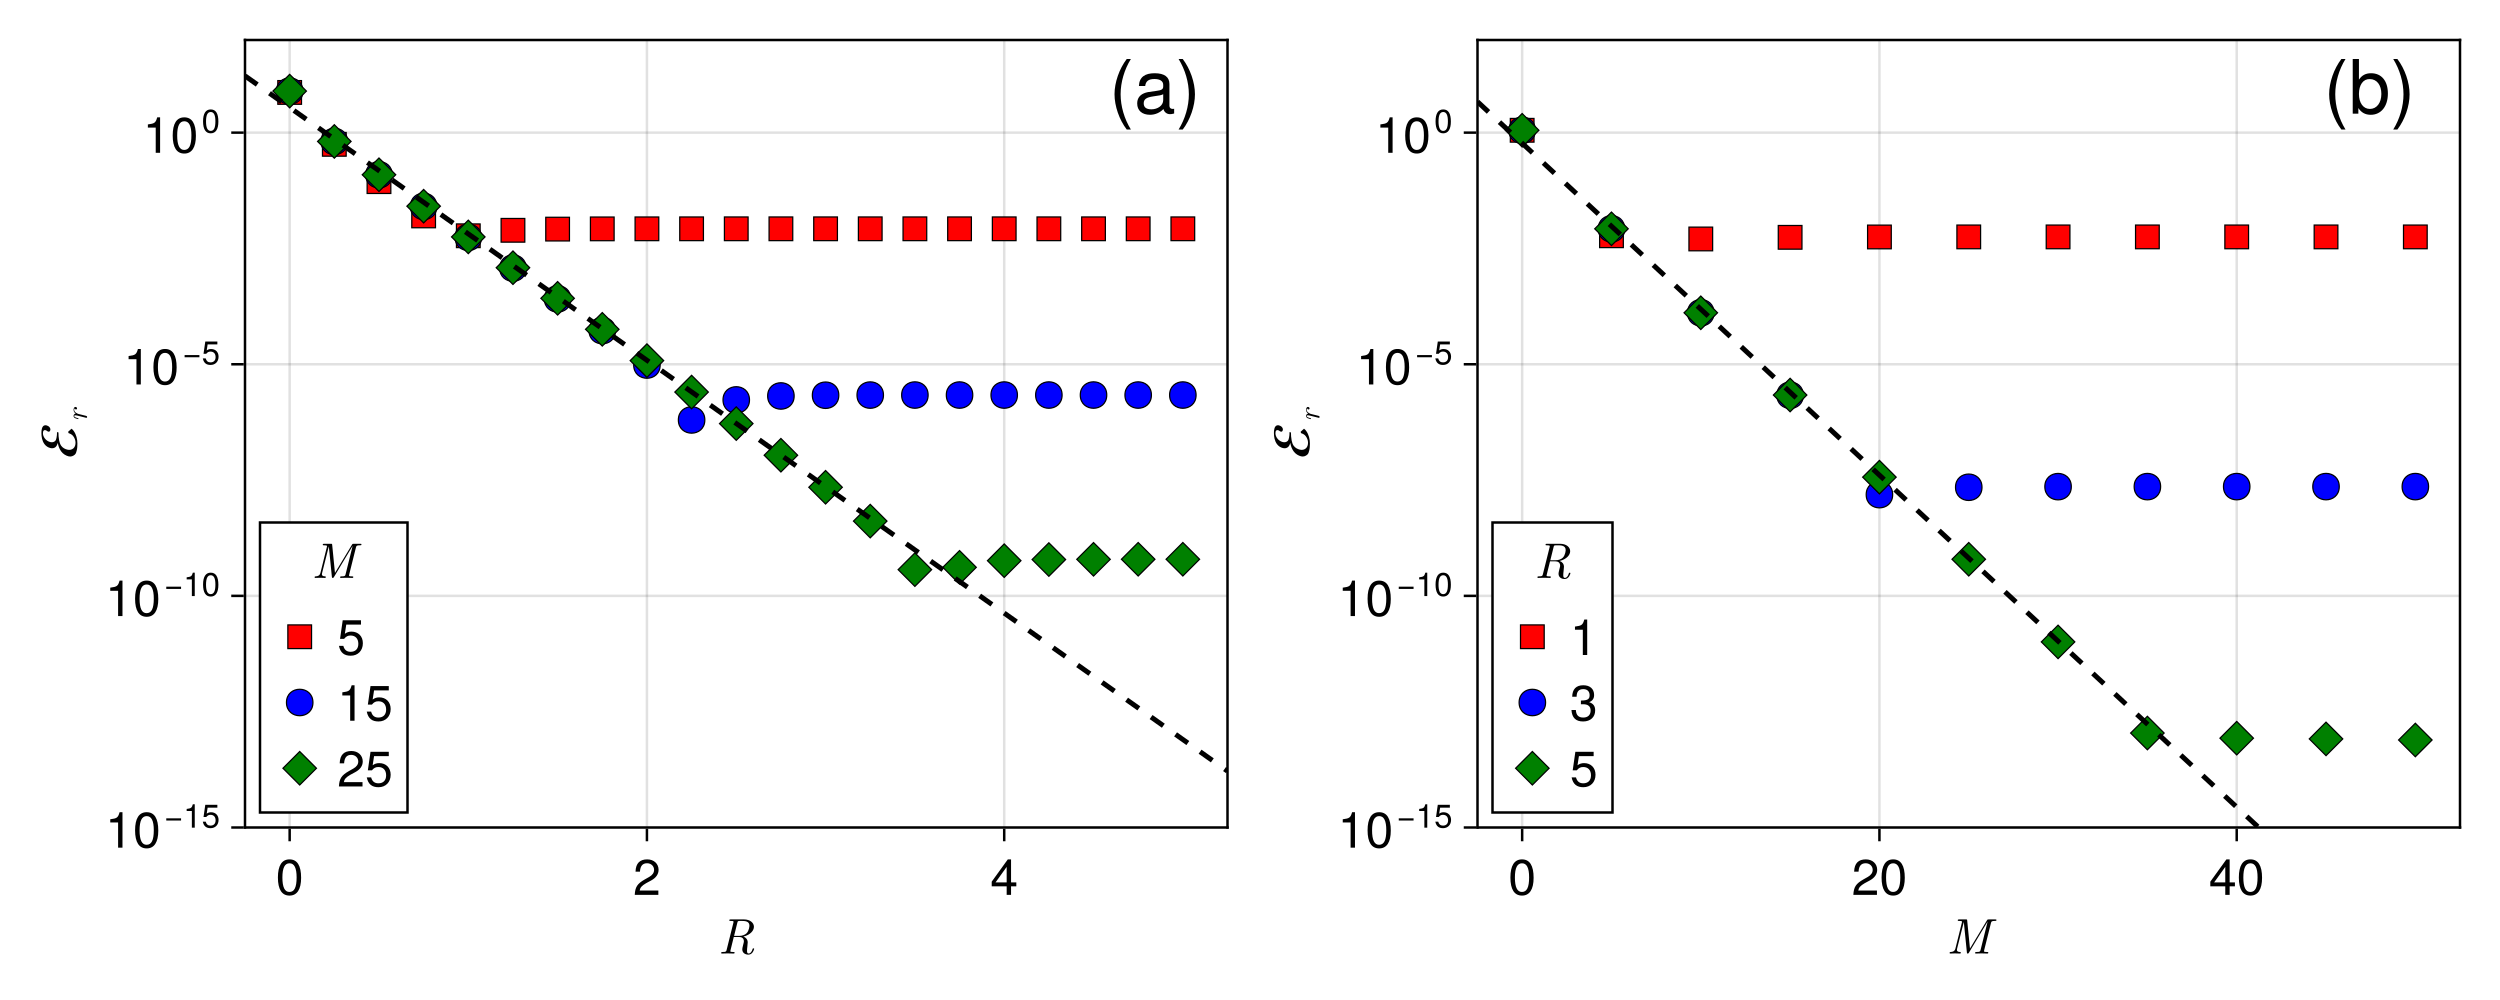 <?xml version="1.0" encoding="UTF-8"?>
<svg xmlns="http://www.w3.org/2000/svg" xmlns:xlink="http://www.w3.org/1999/xlink" width="1000" height="400" viewBox="0 0 1000 400">
<defs>
<g>
<g id="glyph-0-0-0b695de9">
<path d="M 14.453 -1.844 C 14.453 -1.984 14.422 -2.094 14.156 -2.094 C 13.906 -2.094 13.875 -2 13.812 -1.766 C 13.484 -0.641 12.875 0 12.266 0 C 11.656 0 11.594 -0.547 11.594 -1.188 C 11.594 -1.703 11.656 -2.188 11.719 -2.703 C 11.781 -3.156 11.875 -4.047 11.875 -4.453 C 11.875 -5.578 11.188 -6.422 10.156 -6.781 C 13 -7.5 14.359 -9.234 14.359 -10.703 C 14.359 -12.281 12.844 -13.656 10.344 -13.656 L 5.062 -13.656 C 4.734 -13.656 4.516 -13.656 4.516 -13.281 C 4.516 -13.047 4.688 -13.047 5.062 -13.047 C 5.688 -13.047 6.219 -13.047 6.219 -12.703 C 6.219 -12.641 6.219 -12.594 6.141 -12.312 L 3.438 -1.453 C 3.281 -0.781 3.156 -0.625 1.797 -0.625 C 1.484 -0.625 1.266 -0.625 1.266 -0.234 C 1.266 0 1.484 0 1.547 0 C 2.297 0 3.094 -0.062 3.859 -0.062 C 4.641 -0.062 5.453 0 6.234 0 C 6.375 0 6.625 0 6.625 -0.359 C 6.625 -0.625 6.484 -0.625 6.078 -0.625 C 4.922 -0.625 4.922 -0.781 4.922 -0.953 C 4.922 -1.047 4.922 -1.078 5 -1.359 L 6.297 -6.625 L 8.453 -6.625 C 9.297 -6.625 10.344 -6.297 10.344 -4.859 C 10.344 -4.578 10.281 -4.406 10 -3.281 C 9.781 -2.344 9.703 -2.062 9.703 -1.688 C 9.703 -0.203 10.922 0.438 12.188 0.438 C 13.859 0.438 14.453 -1.688 14.453 -1.844 Z M 12.562 -11.156 C 12.562 -11.047 12.484 -9.188 11.406 -8.094 C 10.797 -7.516 9.797 -7.062 8.438 -7.062 L 6.422 -7.062 L 7.719 -12.312 C 7.859 -12.922 8.016 -12.953 8.156 -13 C 8.297 -13.047 8.938 -13.047 9.312 -13.047 C 10.594 -13.047 12.562 -13.047 12.562 -11.156 Z M 12.562 -11.156 "/>
</g>
<g id="glyph-1-0-0b695de9">
<path d="M 10.141 -6.812 C 10.141 -2.156 8.5 0.297 5.5 0.297 C 2.453 0.297 0.859 -2.156 0.859 -6.938 C 0.859 -11.703 2.438 -14.188 5.5 -14.188 C 8.578 -14.188 10.141 -11.734 10.141 -6.812 Z M 8.344 -6.984 C 8.344 -10.781 7.406 -12.625 5.5 -12.625 C 3.594 -12.625 2.656 -10.797 2.656 -6.922 C 2.656 -3.047 3.594 -1.156 5.453 -1.156 C 7.422 -1.156 8.344 -2.953 8.344 -6.984 Z M 8.344 -6.984 "/>
</g>
<g id="glyph-1-1-0b695de9">
<path d="M 6.938 0 C 6.938 0 5.188 0 5.188 0 C 5.188 0 5.188 -10.094 5.188 -10.094 C 5.188 -10.094 2.047 -10.094 2.047 -10.094 C 2.047 -10.094 2.047 -11.359 2.047 -11.359 C 4.766 -11.703 5.156 -12 5.781 -14.188 C 5.781 -14.188 6.938 -14.188 6.938 -14.188 C 6.938 -14.188 6.938 0 6.938 0 Z M 6.938 0 "/>
</g>
<g id="glyph-1-2-0b695de9">
<path d="M 10.219 -10.016 C 10.219 -8.281 9.203 -6.797 7.219 -5.734 C 7.219 -5.734 5.219 -4.656 5.219 -4.656 C 3.484 -3.641 2.844 -2.906 2.656 -1.734 C 2.656 -1.734 10.125 -1.734 10.125 -1.734 C 10.125 -1.734 10.125 0 10.125 0 C 10.125 0 0.688 0 0.688 0 C 0.844 -3.125 1.703 -4.453 4.656 -6.141 C 4.656 -6.141 6.5 -7.188 6.5 -7.188 C 7.766 -7.906 8.422 -8.859 8.422 -9.984 C 8.422 -11.5 7.219 -12.641 5.625 -12.641 C 3.875 -12.641 2.906 -11.641 2.766 -9.266 C 2.766 -9.266 1 -9.266 1 -9.266 C 1.094 -12.703 2.781 -14.188 5.688 -14.188 C 8.359 -14.188 10.219 -12.422 10.219 -10.016 Z M 10.219 -10.016 "/>
</g>
<g id="glyph-2-0-0b695de9">
<path d="M 10.219 -10.016 C 10.219 -8.281 9.203 -6.797 7.219 -5.734 C 7.219 -5.734 5.219 -4.656 5.219 -4.656 C 3.484 -3.641 2.844 -2.906 2.656 -1.734 C 2.656 -1.734 10.125 -1.734 10.125 -1.734 C 10.125 -1.734 10.125 0 10.125 0 C 10.125 0 0.688 0 0.688 0 C 0.844 -3.125 1.703 -4.453 4.656 -6.141 C 4.656 -6.141 6.5 -7.188 6.5 -7.188 C 7.766 -7.906 8.422 -8.859 8.422 -9.984 C 8.422 -11.5 7.219 -12.641 5.625 -12.641 C 3.875 -12.641 2.906 -11.641 2.766 -9.266 C 2.766 -9.266 1 -9.266 1 -9.266 C 1.094 -12.703 2.781 -14.188 5.688 -14.188 C 8.359 -14.188 10.219 -12.422 10.219 -10.016 Z M 10.219 -10.016 "/>
</g>
<g id="glyph-3-0-0b695de9">
<path d="M 10.406 -3.406 C 10.406 -3.406 8.297 -3.406 8.297 -3.406 C 8.297 -3.406 8.297 0 8.297 0 C 8.297 0 6.547 0 6.547 0 C 6.547 0 6.547 -3.406 6.547 -3.406 C 6.547 -3.406 0.562 -3.406 0.562 -3.406 C 0.562 -3.406 0.562 -5.266 0.562 -5.266 C 0.562 -5.266 7 -14.188 7 -14.188 C 7 -14.188 8.297 -14.188 8.297 -14.188 C 8.297 -14.188 8.297 -4.984 8.297 -4.984 C 8.297 -4.984 10.406 -4.984 10.406 -4.984 C 10.406 -4.984 10.406 -3.406 10.406 -3.406 Z M 6.547 -4.984 C 6.547 -4.984 6.547 -11.188 6.547 -11.188 C 6.547 -11.188 2.094 -4.984 2.094 -4.984 C 2.094 -4.984 6.547 -4.984 6.547 -4.984 Z M 6.547 -4.984 "/>
</g>
<g id="glyph-3-1-0b695de9">
<path d="M 10.141 -6.812 C 10.141 -2.156 8.5 0.297 5.5 0.297 C 2.453 0.297 0.859 -2.156 0.859 -6.938 C 0.859 -11.703 2.438 -14.188 5.5 -14.188 C 8.578 -14.188 10.141 -11.734 10.141 -6.812 Z M 8.344 -6.984 C 8.344 -10.781 7.406 -12.625 5.5 -12.625 C 3.594 -12.625 2.656 -10.797 2.656 -6.922 C 2.656 -3.047 3.594 -1.156 5.453 -1.156 C 7.422 -1.156 8.344 -2.953 8.344 -6.984 Z M 8.344 -6.984 "/>
</g>
<g id="glyph-3-2-0b695de9">
<path d="M 10.266 -4.703 C 10.266 -1.703 8.266 0.297 5.406 0.297 C 2.875 0.297 1.281 -0.812 0.703 -3.641 C 0.703 -3.641 2.453 -3.641 2.453 -3.641 C 2.875 -2.047 3.812 -1.266 5.359 -1.266 C 7.281 -1.266 8.453 -2.422 8.453 -4.453 C 8.453 -6.562 7.266 -7.781 5.359 -7.781 C 4.266 -7.781 3.578 -7.438 2.766 -6.453 C 2.766 -6.453 1.141 -6.453 1.141 -6.453 C 1.141 -6.453 2.203 -13.875 2.203 -13.875 C 2.203 -13.875 9.516 -13.875 9.516 -13.875 C 9.516 -13.875 9.516 -12.141 9.516 -12.141 C 9.516 -12.141 3.625 -12.141 3.625 -12.141 C 3.625 -12.141 3.062 -8.484 3.062 -8.484 C 3.875 -9.078 4.688 -9.344 5.688 -9.344 C 8.406 -9.344 10.266 -7.5 10.266 -4.703 Z M 10.266 -4.703 "/>
</g>
<g id="glyph-4-0-0b695de9">
<path d="M -12.125 -13.266 C -12.594 -13.375 -13.062 -13.297 -13.406 -13 C -13.688 -12.734 -13.844 -12.422 -13.953 -12 C -14.125 -11.453 -14.156 -10.844 -14.156 -10.234 C -14.156 -8.719 -13.906 -7.094 -12.938 -5.766 C -12.312 -4.922 -11.453 -4.406 -10.594 -4.203 C -9.812 -4 -9.062 -4.125 -8.5 -4.594 C -8.047 -5.016 -7.781 -5.641 -7.594 -6.234 C -7.438 -5.125 -7.016 -3.922 -6.297 -2.906 C -5.5 -1.797 -4.375 -1.156 -3.281 -0.875 C -2.312 -0.641 -1.453 -0.984 -0.797 -1.562 C -0.375 -1.938 -0.188 -2.547 -0.047 -3.188 C 0.188 -4.062 0.234 -5.047 0.234 -6.016 C 0.234 -7.719 -0.188 -9.562 -1.266 -11.062 C -1.5 -11.406 -1.797 -11.703 -2.125 -11.938 L -3.484 -10.688 L -3.297 -10.156 C -2.625 -9.922 -1.906 -9.625 -1.422 -8.938 C -0.859 -8.188 -0.516 -7.266 -0.516 -6.359 C -0.516 -5.453 -0.766 -4.625 -1.344 -4.094 C -2 -3.516 -2.875 -3.312 -3.812 -3.562 C -4.703 -3.781 -5.625 -4.234 -6.266 -5.125 C -6.703 -5.766 -6.922 -6.516 -7.062 -7.219 C -7.281 -8.312 -7.344 -9.406 -7.344 -10.438 L -7.922 -10.578 C -7.922 -9.781 -7.953 -9 -8.125 -8.266 C -8.234 -7.766 -8.375 -7.281 -8.703 -6.984 C -9.219 -6.516 -9.922 -6.422 -10.641 -6.594 C -11.453 -6.797 -12.281 -7.312 -12.859 -8.125 C -13.281 -8.703 -13.547 -9.406 -13.547 -10.078 C -13.547 -10.516 -13.5 -10.984 -13.219 -11.219 C -13.047 -11.375 -12.812 -11.422 -12.562 -11.359 C -12.359 -11.312 -12.141 -11.203 -11.953 -11.062 C -11.781 -10.906 -11.594 -10.797 -11.406 -10.766 C -11.203 -10.703 -11.016 -10.734 -10.875 -10.859 C -10.688 -11.047 -10.562 -11.312 -10.562 -11.641 C -10.562 -12 -10.719 -12.297 -10.953 -12.578 C -11.281 -12.938 -11.703 -13.141 -12.125 -13.266 Z M -12.125 -13.266 "/>
</g>
<g id="glyph-5-0-0b695de9">
<path d="M -4.547 -5.875 C -5.172 -5.875 -5.297 -5.094 -5.297 -4.688 C -5.297 -3.859 -4.703 -3.438 -4.438 -3.234 C -5.078 -3.109 -5.297 -2.641 -5.297 -2.25 C -5.297 -1.812 -5.031 -1.578 -4.672 -1.375 C -4.188 -1.156 -3.453 -1 -3.453 -1 C -3.344 -1 -3.344 -1.109 -3.344 -1.172 C -3.344 -1.328 -3.344 -1.344 -3.609 -1.406 C -4.453 -1.625 -5.047 -1.844 -5.047 -2.219 C -5.047 -2.531 -4.688 -2.531 -4.562 -2.531 C -4.375 -2.531 -4.141 -2.5 -3.953 -2.453 L -0.344 -1.547 C -0.281 -1.531 -0.219 -1.516 -0.188 -1.516 C -0.047 -1.516 0.125 -1.609 0.125 -1.844 C 0.125 -2.203 -0.219 -2.297 -0.312 -2.312 L -3.453 -3.094 C -3.484 -3.109 -5.047 -3.641 -5.047 -4.688 C -5.047 -4.734 -5.047 -5.078 -4.875 -5.312 C -4.734 -4.891 -4.359 -4.859 -4.297 -4.859 C -4.141 -4.859 -3.906 -4.969 -3.906 -5.281 C -3.906 -5.5 -4.078 -5.875 -4.547 -5.875 Z M -4.547 -5.875 "/>
</g>
<g id="glyph-6-0-0b695de9">
<path d="M 6.938 0 C 6.938 0 5.188 0 5.188 0 C 5.188 0 5.188 -10.094 5.188 -10.094 C 5.188 -10.094 2.047 -10.094 2.047 -10.094 C 2.047 -10.094 2.047 -11.359 2.047 -11.359 C 4.766 -11.703 5.156 -12 5.781 -14.188 C 5.781 -14.188 6.938 -14.188 6.938 -14.188 C 6.938 -14.188 6.938 0 6.938 0 Z M 6.938 0 "/>
</g>
<g id="glyph-6-1-0b695de9">
<path d="M 10.141 -6.812 C 10.141 -2.156 8.5 0.297 5.5 0.297 C 2.453 0.297 0.859 -2.156 0.859 -6.938 C 0.859 -11.703 2.438 -14.188 5.5 -14.188 C 8.578 -14.188 10.141 -11.734 10.141 -6.812 Z M 8.344 -6.984 C 8.344 -10.781 7.406 -12.625 5.5 -12.625 C 3.594 -12.625 2.656 -10.797 2.656 -6.922 C 2.656 -3.047 3.594 -1.156 5.453 -1.156 C 7.422 -1.156 8.344 -2.953 8.344 -6.984 Z M 8.344 -6.984 "/>
</g>
<g id="glyph-7-0-0b695de9">
<path d="M 6.812 -2.859 C 6.812 -2.859 0.891 -2.859 0.891 -2.859 C 0.891 -2.859 0.891 -3.75 0.891 -3.75 C 0.891 -3.75 6.812 -3.75 6.812 -3.75 C 6.812 -3.75 6.812 -2.859 6.812 -2.859 Z M 6.812 -2.859 "/>
</g>
<g id="glyph-7-1-0b695de9">
<path d="M 4.578 0 C 4.578 0 3.422 0 3.422 0 C 3.422 0 3.422 -6.672 3.422 -6.672 C 3.422 -6.672 1.344 -6.672 1.344 -6.672 C 1.344 -6.672 1.344 -7.5 1.344 -7.5 C 3.141 -7.719 3.406 -7.922 3.812 -9.359 C 3.812 -9.359 4.578 -9.359 4.578 -9.359 C 4.578 -9.359 4.578 0 4.578 0 Z M 4.578 0 "/>
</g>
<g id="glyph-8-0-0b695de9">
<path d="M 6.766 -3.109 C 6.766 -1.125 5.453 0.203 3.562 0.203 C 1.906 0.203 0.844 -0.547 0.469 -2.406 C 0.469 -2.406 1.625 -2.406 1.625 -2.406 C 1.906 -1.344 2.516 -0.828 3.531 -0.828 C 4.812 -0.828 5.578 -1.594 5.578 -2.938 C 5.578 -4.328 4.797 -5.141 3.531 -5.141 C 2.812 -5.141 2.359 -4.906 1.828 -4.266 C 1.828 -4.266 0.75 -4.266 0.75 -4.266 C 0.75 -4.266 1.453 -9.156 1.453 -9.156 C 1.453 -9.156 6.281 -9.156 6.281 -9.156 C 6.281 -9.156 6.281 -8.016 6.281 -8.016 C 6.281 -8.016 2.391 -8.016 2.391 -8.016 C 2.391 -8.016 2.016 -5.594 2.016 -5.594 C 2.562 -6 3.094 -6.172 3.75 -6.172 C 5.547 -6.172 6.766 -4.953 6.766 -3.109 Z M 6.766 -3.109 "/>
</g>
<g id="glyph-9-0-0b695de9">
<path d="M 6.812 -2.859 C 6.812 -2.859 0.891 -2.859 0.891 -2.859 C 0.891 -2.859 0.891 -3.75 0.891 -3.75 C 0.891 -3.75 6.812 -3.75 6.812 -3.75 C 6.812 -3.75 6.812 -2.859 6.812 -2.859 Z M 6.812 -2.859 "/>
</g>
<g id="glyph-9-1-0b695de9">
<path d="M 4.578 0 C 4.578 0 3.422 0 3.422 0 C 3.422 0 3.422 -6.672 3.422 -6.672 C 3.422 -6.672 1.344 -6.672 1.344 -6.672 C 1.344 -6.672 1.344 -7.5 1.344 -7.5 C 3.141 -7.719 3.406 -7.922 3.812 -9.359 C 3.812 -9.359 4.578 -9.359 4.578 -9.359 C 4.578 -9.359 4.578 0 4.578 0 Z M 4.578 0 "/>
</g>
<g id="glyph-10-0-0b695de9">
<path d="M 6.688 -4.5 C 6.688 -1.422 5.609 0.203 3.625 0.203 C 1.625 0.203 0.562 -1.422 0.562 -4.578 C 0.562 -7.719 1.609 -9.359 3.625 -9.359 C 5.672 -9.359 6.688 -7.75 6.688 -4.5 Z M 5.5 -4.609 C 5.5 -7.109 4.891 -8.328 3.625 -8.328 C 2.375 -8.328 1.75 -7.125 1.75 -4.562 C 1.75 -2 2.375 -0.766 3.609 -0.766 C 4.891 -0.766 5.5 -1.953 5.5 -4.609 Z M 5.5 -4.609 "/>
</g>
<g id="glyph-10-1-0b695de9">
<path d="M 6.766 -3.109 C 6.766 -1.125 5.453 0.203 3.562 0.203 C 1.906 0.203 0.844 -0.547 0.469 -2.406 C 0.469 -2.406 1.625 -2.406 1.625 -2.406 C 1.906 -1.344 2.516 -0.828 3.531 -0.828 C 4.812 -0.828 5.578 -1.594 5.578 -2.938 C 5.578 -4.328 4.797 -5.141 3.531 -5.141 C 2.812 -5.141 2.359 -4.906 1.828 -4.266 C 1.828 -4.266 0.75 -4.266 0.75 -4.266 C 0.75 -4.266 1.453 -9.156 1.453 -9.156 C 1.453 -9.156 6.281 -9.156 6.281 -9.156 C 6.281 -9.156 6.281 -8.016 6.281 -8.016 C 6.281 -8.016 2.391 -8.016 2.391 -8.016 C 2.391 -8.016 2.016 -5.594 2.016 -5.594 C 2.562 -6 3.094 -6.172 3.75 -6.172 C 5.547 -6.172 6.766 -4.953 6.766 -3.109 Z M 6.766 -3.109 "/>
</g>
<g id="glyph-11-0-0b695de9">
<path d="M 6.938 0 C 6.938 0 5.188 0 5.188 0 C 5.188 0 5.188 -10.094 5.188 -10.094 C 5.188 -10.094 2.047 -10.094 2.047 -10.094 C 2.047 -10.094 2.047 -11.359 2.047 -11.359 C 4.766 -11.703 5.156 -12 5.781 -14.188 C 5.781 -14.188 6.938 -14.188 6.938 -14.188 C 6.938 -14.188 6.938 0 6.938 0 Z M 6.938 0 "/>
</g>
<g id="glyph-11-1-0b695de9">
<path d="M 10.141 -6.812 C 10.141 -2.156 8.5 0.297 5.5 0.297 C 2.453 0.297 0.859 -2.156 0.859 -6.938 C 0.859 -11.703 2.438 -14.188 5.5 -14.188 C 8.578 -14.188 10.141 -11.734 10.141 -6.812 Z M 8.344 -6.984 C 8.344 -10.781 7.406 -12.625 5.5 -12.625 C 3.594 -12.625 2.656 -10.797 2.656 -6.922 C 2.656 -3.047 3.594 -1.156 5.453 -1.156 C 7.422 -1.156 8.344 -2.953 8.344 -6.984 Z M 8.344 -6.984 "/>
</g>
<g id="glyph-12-0-0b695de9">
<path d="M 6.938 0 C 6.938 0 5.188 0 5.188 0 C 5.188 0 5.188 -10.094 5.188 -10.094 C 5.188 -10.094 2.047 -10.094 2.047 -10.094 C 2.047 -10.094 2.047 -11.359 2.047 -11.359 C 4.766 -11.703 5.156 -12 5.781 -14.188 C 5.781 -14.188 6.938 -14.188 6.938 -14.188 C 6.938 -14.188 6.938 0 6.938 0 Z M 6.938 0 "/>
</g>
<g id="glyph-13-0-0b695de9">
<path d="M 10.141 -6.812 C 10.141 -2.156 8.5 0.297 5.5 0.297 C 2.453 0.297 0.859 -2.156 0.859 -6.938 C 0.859 -11.703 2.438 -14.188 5.5 -14.188 C 8.578 -14.188 10.141 -11.734 10.141 -6.812 Z M 8.344 -6.984 C 8.344 -10.781 7.406 -12.625 5.5 -12.625 C 3.594 -12.625 2.656 -10.797 2.656 -6.922 C 2.656 -3.047 3.594 -1.156 5.453 -1.156 C 7.422 -1.156 8.344 -2.953 8.344 -6.984 Z M 8.344 -6.984 "/>
</g>
<g id="glyph-14-0-0b695de9">
<path d="M 6.688 -4.5 C 6.688 -1.422 5.609 0.203 3.625 0.203 C 1.625 0.203 0.562 -1.422 0.562 -4.578 C 0.562 -7.719 1.609 -9.359 3.625 -9.359 C 5.672 -9.359 6.688 -7.75 6.688 -4.5 Z M 5.5 -4.609 C 5.5 -7.109 4.891 -8.328 3.625 -8.328 C 2.375 -8.328 1.75 -7.125 1.75 -4.562 C 1.75 -2 2.375 -0.766 3.609 -0.766 C 4.891 -0.766 5.5 -1.953 5.5 -4.609 Z M 5.5 -4.609 "/>
</g>
<g id="glyph-15-0-0b695de9">
<path d="M 8.734 6.359 C 8.734 6.359 7.078 6.359 7.078 6.359 C 4.078 2.438 2.188 -3.031 2.188 -7.766 C 2.188 -12.484 4.078 -17.938 7.078 -21.875 C 7.078 -21.875 8.734 -21.875 8.734 -21.875 C 6.094 -17.609 4.625 -12.547 4.625 -7.766 C 4.625 -2.969 6.094 2.062 8.734 6.359 Z M 8.734 6.359 "/>
</g>
<g id="glyph-15-1-0b695de9">
<path d="M 16.047 -0.062 C 15.234 0.156 14.844 0.203 14.344 0.203 C 13.109 0.203 12.031 -0.656 11.766 -1.859 C 10.375 -0.391 8.438 0.453 6.422 0.453 C 3.234 0.453 1.266 -1.234 1.266 -4.078 C 1.266 -6 2.188 -7.406 4.016 -8.156 C 4.984 -8.547 5.516 -8.672 9.062 -9.125 C 11.047 -9.359 11.672 -9.812 11.672 -10.859 C 11.672 -10.859 11.672 -11.516 11.672 -11.516 C 11.672 -13.016 10.406 -13.859 8.156 -13.859 C 5.812 -13.859 4.688 -12.984 4.469 -11.062 C 4.469 -11.062 1.953 -11.062 1.953 -11.062 C 2.094 -14.703 4.438 -16.172 8.25 -16.172 C 12.125 -16.172 14.156 -14.672 14.156 -11.875 C 14.156 -11.875 14.156 -3.125 14.156 -3.125 C 14.156 -2.344 14.641 -1.891 15.516 -1.891 C 15.656 -1.891 15.781 -1.891 16.047 -1.953 C 16.047 -1.953 16.047 -0.062 16.047 -0.062 Z M 11.672 -5.438 C 11.672 -5.438 11.672 -7.766 11.672 -7.766 C 10.828 -7.375 10.297 -7.266 7.656 -6.906 C 4.984 -6.516 3.875 -5.797 3.875 -4.141 C 3.875 -2.438 5.016 -1.734 6.953 -1.734 C 9.391 -1.734 11.672 -3.188 11.672 -5.438 Z M 11.672 -5.438 "/>
</g>
<g id="glyph-15-2-0b695de9">
<path d="M 15.688 -8.047 C 15.688 -2.938 12.984 0.453 8.844 0.453 C 6.656 0.453 5.062 -0.422 3.875 -2.25 C 3.875 -2.25 3.875 0 3.875 0 C 3.875 0 1.625 0 1.625 0 C 1.625 0 1.625 -21.875 1.625 -21.875 C 1.625 -21.875 4.109 -21.875 4.109 -21.875 C 4.109 -21.875 4.109 -13.594 4.109 -13.594 C 5.281 -15.359 6.812 -16.172 8.969 -16.172 C 13.109 -16.172 15.688 -13.141 15.688 -8.047 Z M 13.078 -7.891 C 13.078 -11.406 11.281 -13.828 8.484 -13.828 C 5.844 -13.953 4.109 -11.547 4.109 -7.859 C 4.109 -4.297 5.844 -1.891 8.484 -1.891 C 11.219 -1.891 13.078 -4.312 13.078 -7.891 Z M 13.078 -7.891 "/>
</g>
<g id="glyph-15-3-0b695de9">
<path d="M 7.688 -7.734 C 7.688 -3.031 5.797 2.438 2.797 6.359 C 2.797 6.359 1.141 6.359 1.141 6.359 C 3.781 2.094 5.25 -2.969 5.25 -7.734 C 5.25 -12.547 3.781 -17.578 1.141 -21.875 C 1.141 -21.875 2.797 -21.875 2.797 -21.875 C 5.797 -17.938 7.688 -12.484 7.688 -7.734 Z M 7.688 -7.734 "/>
</g>
<g id="glyph-16-0-0b695de9">
<path d="M 7.688 -7.734 C 7.688 -3.031 5.797 2.438 2.797 6.359 C 2.797 6.359 1.141 6.359 1.141 6.359 C 3.781 2.094 5.25 -2.969 5.25 -7.734 C 5.25 -12.547 3.781 -17.578 1.141 -21.875 C 1.141 -21.875 2.797 -21.875 2.797 -21.875 C 5.797 -17.938 7.688 -12.484 7.688 -7.734 Z M 7.688 -7.734 "/>
</g>
<g id="glyph-17-0-0b695de9">
<path d="M 16.781 -0.359 C 16.781 -0.625 16.641 -0.625 16.234 -0.625 C 15.078 -0.625 15.078 -0.781 15.078 -0.953 C 15.078 -0.953 15.078 -1.125 15.156 -1.422 L 17.859 -12.234 C 18.016 -12.875 18.188 -13.047 19.438 -13.047 C 19.859 -13.047 20.047 -13.047 20.047 -13.406 C 20.047 -13.656 19.875 -13.656 19.547 -13.656 L 16.984 -13.656 C 16.547 -13.656 16.484 -13.656 16.266 -13.297 L 9.453 -2 L 8.344 -13.219 C 8.297 -13.656 8.266 -13.656 7.781 -13.656 L 5.125 -13.656 C 4.797 -13.656 4.578 -13.656 4.578 -13.281 C 4.578 -13.047 4.734 -13.047 5.125 -13.047 C 5.734 -13.047 6.281 -13.047 6.281 -12.703 C 6.281 -12.641 6.281 -12.594 6.203 -12.312 L 3.641 -2.016 C 3.359 -0.906 2.594 -0.656 1.703 -0.625 C 1.547 -0.625 1.312 -0.594 1.312 -0.234 C 1.312 -0.062 1.438 0 1.578 0 C 2.188 0 2.859 -0.062 3.484 -0.062 C 4.125 -0.062 4.812 0 5.438 0 C 5.562 0 5.797 0 5.797 -0.359 C 5.797 -0.594 5.656 -0.625 5.422 -0.625 C 4.281 -0.656 4.234 -1.188 4.234 -1.484 C 4.234 -1.547 4.234 -1.656 4.312 -1.984 L 6.984 -12.594 L 7 -12.594 L 8.219 -0.484 C 8.266 -0.141 8.266 0 8.562 0 C 8.812 0 8.922 -0.141 9.047 -0.359 L 16.5 -12.781 L 16.516 -12.781 L 13.703 -1.453 C 13.547 -0.781 13.422 -0.625 12.062 -0.625 C 11.734 -0.625 11.516 -0.625 11.516 -0.234 C 11.516 0 11.734 0 11.797 0 C 12.547 0 13.312 -0.062 14.078 -0.062 C 14.844 -0.062 15.656 0 16.406 0 C 16.547 0 16.781 0 16.781 -0.359 Z M 16.781 -0.359 "/>
</g>
<g id="glyph-18-0-0b695de9">
<path d="M 10.219 -10.016 C 10.219 -8.281 9.203 -6.797 7.219 -5.734 C 7.219 -5.734 5.219 -4.656 5.219 -4.656 C 3.484 -3.641 2.844 -2.906 2.656 -1.734 C 2.656 -1.734 10.125 -1.734 10.125 -1.734 C 10.125 -1.734 10.125 0 10.125 0 C 10.125 0 0.688 0 0.688 0 C 0.844 -3.125 1.703 -4.453 4.656 -6.141 C 4.656 -6.141 6.5 -7.188 6.5 -7.188 C 7.766 -7.906 8.422 -8.859 8.422 -9.984 C 8.422 -11.5 7.219 -12.641 5.625 -12.641 C 3.875 -12.641 2.906 -11.641 2.766 -9.266 C 2.766 -9.266 1 -9.266 1 -9.266 C 1.094 -12.703 2.781 -14.188 5.688 -14.188 C 8.359 -14.188 10.219 -12.422 10.219 -10.016 Z M 10.219 -10.016 "/>
</g>
<g id="glyph-19-0-0b695de9">
<path d="M -12.125 -13.266 C -12.594 -13.375 -13.062 -13.297 -13.406 -13 C -13.688 -12.734 -13.844 -12.422 -13.953 -12 C -14.125 -11.453 -14.156 -10.844 -14.156 -10.234 C -14.156 -8.719 -13.906 -7.094 -12.938 -5.766 C -12.312 -4.922 -11.453 -4.406 -10.594 -4.203 C -9.812 -4 -9.062 -4.125 -8.5 -4.594 C -8.047 -5.016 -7.781 -5.641 -7.594 -6.234 C -7.438 -5.125 -7.016 -3.922 -6.297 -2.906 C -5.5 -1.797 -4.375 -1.156 -3.281 -0.875 C -2.312 -0.641 -1.453 -0.984 -0.797 -1.562 C -0.375 -1.938 -0.188 -2.547 -0.047 -3.188 C 0.188 -4.062 0.234 -5.047 0.234 -6.016 C 0.234 -7.719 -0.188 -9.562 -1.266 -11.062 C -1.5 -11.406 -1.797 -11.703 -2.125 -11.938 L -3.484 -10.688 L -3.297 -10.156 C -2.625 -9.922 -1.906 -9.625 -1.422 -8.938 C -0.859 -8.188 -0.516 -7.266 -0.516 -6.359 C -0.516 -5.453 -0.766 -4.625 -1.344 -4.094 C -2 -3.516 -2.875 -3.312 -3.812 -3.562 C -4.703 -3.781 -5.625 -4.234 -6.266 -5.125 C -6.703 -5.766 -6.922 -6.516 -7.062 -7.219 C -7.281 -8.312 -7.344 -9.406 -7.344 -10.438 L -7.922 -10.578 C -7.922 -9.781 -7.953 -9 -8.125 -8.266 C -8.234 -7.766 -8.375 -7.281 -8.703 -6.984 C -9.219 -6.516 -9.922 -6.422 -10.641 -6.594 C -11.453 -6.797 -12.281 -7.312 -12.859 -8.125 C -13.281 -8.703 -13.547 -9.406 -13.547 -10.078 C -13.547 -10.516 -13.5 -10.984 -13.219 -11.219 C -13.047 -11.375 -12.812 -11.422 -12.562 -11.359 C -12.359 -11.312 -12.141 -11.203 -11.953 -11.062 C -11.781 -10.906 -11.594 -10.797 -11.406 -10.766 C -11.203 -10.703 -11.016 -10.734 -10.875 -10.859 C -10.688 -11.047 -10.562 -11.312 -10.562 -11.641 C -10.562 -12 -10.719 -12.297 -10.953 -12.578 C -11.281 -12.938 -11.703 -13.141 -12.125 -13.266 Z M -12.125 -13.266 "/>
</g>
<g id="glyph-20-0-0b695de9">
<path d="M -4.547 -5.875 C -5.172 -5.875 -5.297 -5.094 -5.297 -4.688 C -5.297 -3.859 -4.703 -3.438 -4.438 -3.234 C -5.078 -3.109 -5.297 -2.641 -5.297 -2.25 C -5.297 -1.812 -5.031 -1.578 -4.672 -1.375 C -4.188 -1.156 -3.453 -1 -3.453 -1 C -3.344 -1 -3.344 -1.109 -3.344 -1.172 C -3.344 -1.328 -3.344 -1.344 -3.609 -1.406 C -4.453 -1.625 -5.047 -1.844 -5.047 -2.219 C -5.047 -2.531 -4.688 -2.531 -4.562 -2.531 C -4.375 -2.531 -4.141 -2.5 -3.953 -2.453 L -0.344 -1.547 C -0.281 -1.531 -0.219 -1.516 -0.188 -1.516 C -0.047 -1.516 0.125 -1.609 0.125 -1.844 C 0.125 -2.203 -0.219 -2.297 -0.312 -2.312 L -3.453 -3.094 C -3.484 -3.109 -5.047 -3.641 -5.047 -4.688 C -5.047 -4.734 -5.047 -5.078 -4.875 -5.312 C -4.734 -4.891 -4.359 -4.859 -4.297 -4.859 C -4.141 -4.859 -3.906 -4.969 -3.906 -5.281 C -3.906 -5.5 -4.078 -5.875 -4.547 -5.875 Z M -4.547 -5.875 "/>
</g>
<g id="glyph-21-0-0b695de9">
<path d="M 6.938 0 C 6.938 0 5.188 0 5.188 0 C 5.188 0 5.188 -10.094 5.188 -10.094 C 5.188 -10.094 2.047 -10.094 2.047 -10.094 C 2.047 -10.094 2.047 -11.359 2.047 -11.359 C 4.766 -11.703 5.156 -12 5.781 -14.188 C 5.781 -14.188 6.938 -14.188 6.938 -14.188 C 6.938 -14.188 6.938 0 6.938 0 Z M 6.938 0 "/>
</g>
<g id="glyph-22-0-0b695de9">
<path d="M 10.141 -6.812 C 10.141 -2.156 8.5 0.297 5.5 0.297 C 2.453 0.297 0.859 -2.156 0.859 -6.938 C 0.859 -11.703 2.438 -14.188 5.5 -14.188 C 8.578 -14.188 10.141 -11.734 10.141 -6.812 Z M 8.344 -6.984 C 8.344 -10.781 7.406 -12.625 5.5 -12.625 C 3.594 -12.625 2.656 -10.797 2.656 -6.922 C 2.656 -3.047 3.594 -1.156 5.453 -1.156 C 7.422 -1.156 8.344 -2.953 8.344 -6.984 Z M 8.344 -6.984 "/>
</g>
<g id="glyph-23-0-0b695de9">
<path d="M 6.812 -2.859 C 6.812 -2.859 0.891 -2.859 0.891 -2.859 C 0.891 -2.859 0.891 -3.75 0.891 -3.75 C 0.891 -3.75 6.812 -3.75 6.812 -3.75 C 6.812 -3.75 6.812 -2.859 6.812 -2.859 Z M 6.812 -2.859 "/>
</g>
<g id="glyph-23-1-0b695de9">
<path d="M 4.578 0 C 4.578 0 3.422 0 3.422 0 C 3.422 0 3.422 -6.672 3.422 -6.672 C 3.422 -6.672 1.344 -6.672 1.344 -6.672 C 1.344 -6.672 1.344 -7.5 1.344 -7.5 C 3.141 -7.719 3.406 -7.922 3.812 -9.359 C 3.812 -9.359 4.578 -9.359 4.578 -9.359 C 4.578 -9.359 4.578 0 4.578 0 Z M 4.578 0 "/>
</g>
<g id="glyph-24-0-0b695de9">
<path d="M 6.766 -3.109 C 6.766 -1.125 5.453 0.203 3.562 0.203 C 1.906 0.203 0.844 -0.547 0.469 -2.406 C 0.469 -2.406 1.625 -2.406 1.625 -2.406 C 1.906 -1.344 2.516 -0.828 3.531 -0.828 C 4.812 -0.828 5.578 -1.594 5.578 -2.938 C 5.578 -4.328 4.797 -5.141 3.531 -5.141 C 2.812 -5.141 2.359 -4.906 1.828 -4.266 C 1.828 -4.266 0.75 -4.266 0.75 -4.266 C 0.75 -4.266 1.453 -9.156 1.453 -9.156 C 1.453 -9.156 6.281 -9.156 6.281 -9.156 C 6.281 -9.156 6.281 -8.016 6.281 -8.016 C 6.281 -8.016 2.391 -8.016 2.391 -8.016 C 2.391 -8.016 2.016 -5.594 2.016 -5.594 C 2.562 -6 3.094 -6.172 3.75 -6.172 C 5.547 -6.172 6.766 -4.953 6.766 -3.109 Z M 6.766 -3.109 "/>
</g>
<g id="glyph-25-0-0b695de9">
<path d="M 6.812 -2.859 C 6.812 -2.859 0.891 -2.859 0.891 -2.859 C 0.891 -2.859 0.891 -3.75 0.891 -3.75 C 0.891 -3.75 6.812 -3.75 6.812 -3.75 C 6.812 -3.75 6.812 -2.859 6.812 -2.859 Z M 6.812 -2.859 "/>
</g>
<g id="glyph-25-1-0b695de9">
<path d="M 4.578 0 C 4.578 0 3.422 0 3.422 0 C 3.422 0 3.422 -6.672 3.422 -6.672 C 3.422 -6.672 1.344 -6.672 1.344 -6.672 C 1.344 -6.672 1.344 -7.5 1.344 -7.5 C 3.141 -7.719 3.406 -7.922 3.812 -9.359 C 3.812 -9.359 4.578 -9.359 4.578 -9.359 C 4.578 -9.359 4.578 0 4.578 0 Z M 4.578 0 "/>
</g>
<g id="glyph-26-0-0b695de9">
<path d="M 6.688 -4.5 C 6.688 -1.422 5.609 0.203 3.625 0.203 C 1.625 0.203 0.562 -1.422 0.562 -4.578 C 0.562 -7.719 1.609 -9.359 3.625 -9.359 C 5.672 -9.359 6.688 -7.75 6.688 -4.5 Z M 5.5 -4.609 C 5.5 -7.109 4.891 -8.328 3.625 -8.328 C 2.375 -8.328 1.75 -7.125 1.75 -4.562 C 1.75 -2 2.375 -0.766 3.609 -0.766 C 4.891 -0.766 5.5 -1.953 5.5 -4.609 Z M 5.5 -4.609 "/>
</g>
<g id="glyph-26-1-0b695de9">
<path d="M 6.766 -3.109 C 6.766 -1.125 5.453 0.203 3.562 0.203 C 1.906 0.203 0.844 -0.547 0.469 -2.406 C 0.469 -2.406 1.625 -2.406 1.625 -2.406 C 1.906 -1.344 2.516 -0.828 3.531 -0.828 C 4.812 -0.828 5.578 -1.594 5.578 -2.938 C 5.578 -4.328 4.797 -5.141 3.531 -5.141 C 2.812 -5.141 2.359 -4.906 1.828 -4.266 C 1.828 -4.266 0.75 -4.266 0.75 -4.266 C 0.75 -4.266 1.453 -9.156 1.453 -9.156 C 1.453 -9.156 6.281 -9.156 6.281 -9.156 C 6.281 -9.156 6.281 -8.016 6.281 -8.016 C 6.281 -8.016 2.391 -8.016 2.391 -8.016 C 2.391 -8.016 2.016 -5.594 2.016 -5.594 C 2.562 -6 3.094 -6.172 3.75 -6.172 C 5.547 -6.172 6.766 -4.953 6.766 -3.109 Z M 6.766 -3.109 "/>
</g>
<g id="glyph-27-0-0b695de9">
<path d="M 6.938 0 C 6.938 0 5.188 0 5.188 0 C 5.188 0 5.188 -10.094 5.188 -10.094 C 5.188 -10.094 2.047 -10.094 2.047 -10.094 C 2.047 -10.094 2.047 -11.359 2.047 -11.359 C 4.766 -11.703 5.156 -12 5.781 -14.188 C 5.781 -14.188 6.938 -14.188 6.938 -14.188 C 6.938 -14.188 6.938 0 6.938 0 Z M 6.938 0 "/>
</g>
<g id="glyph-27-1-0b695de9">
<path d="M 10.141 -6.812 C 10.141 -2.156 8.5 0.297 5.5 0.297 C 2.453 0.297 0.859 -2.156 0.859 -6.938 C 0.859 -11.703 2.438 -14.188 5.5 -14.188 C 8.578 -14.188 10.141 -11.734 10.141 -6.812 Z M 8.344 -6.984 C 8.344 -10.781 7.406 -12.625 5.5 -12.625 C 3.594 -12.625 2.656 -10.797 2.656 -6.922 C 2.656 -3.047 3.594 -1.156 5.453 -1.156 C 7.422 -1.156 8.344 -2.953 8.344 -6.984 Z M 8.344 -6.984 "/>
</g>
<g id="glyph-28-0-0b695de9">
<path d="M 6.938 0 C 6.938 0 5.188 0 5.188 0 C 5.188 0 5.188 -10.094 5.188 -10.094 C 5.188 -10.094 2.047 -10.094 2.047 -10.094 C 2.047 -10.094 2.047 -11.359 2.047 -11.359 C 4.766 -11.703 5.156 -12 5.781 -14.188 C 5.781 -14.188 6.938 -14.188 6.938 -14.188 C 6.938 -14.188 6.938 0 6.938 0 Z M 6.938 0 "/>
</g>
<g id="glyph-28-1-0b695de9">
<path d="M 10.141 -6.812 C 10.141 -2.156 8.5 0.297 5.5 0.297 C 2.453 0.297 0.859 -2.156 0.859 -6.938 C 0.859 -11.703 2.438 -14.188 5.5 -14.188 C 8.578 -14.188 10.141 -11.734 10.141 -6.812 Z M 8.344 -6.984 C 8.344 -10.781 7.406 -12.625 5.5 -12.625 C 3.594 -12.625 2.656 -10.797 2.656 -6.922 C 2.656 -3.047 3.594 -1.156 5.453 -1.156 C 7.422 -1.156 8.344 -2.953 8.344 -6.984 Z M 8.344 -6.984 "/>
</g>
<g id="glyph-29-0-0b695de9">
<path d="M 6.688 -4.5 C 6.688 -1.422 5.609 0.203 3.625 0.203 C 1.625 0.203 0.562 -1.422 0.562 -4.578 C 0.562 -7.719 1.609 -9.359 3.625 -9.359 C 5.672 -9.359 6.688 -7.75 6.688 -4.5 Z M 5.5 -4.609 C 5.5 -7.109 4.891 -8.328 3.625 -8.328 C 2.375 -8.328 1.75 -7.125 1.75 -4.562 C 1.75 -2 2.375 -0.766 3.609 -0.766 C 4.891 -0.766 5.5 -1.953 5.5 -4.609 Z M 5.5 -4.609 "/>
</g>
<g id="glyph-30-0-0b695de9">
<path d="M 8.734 6.359 C 8.734 6.359 7.078 6.359 7.078 6.359 C 4.078 2.438 2.188 -3.031 2.188 -7.766 C 2.188 -12.484 4.078 -17.938 7.078 -21.875 C 7.078 -21.875 8.734 -21.875 8.734 -21.875 C 6.094 -17.609 4.625 -12.547 4.625 -7.766 C 4.625 -2.969 6.094 2.062 8.734 6.359 Z M 8.734 6.359 "/>
</g>
<g id="glyph-31-0-0b695de9">
<path d="M 16.781 -0.359 C 16.781 -0.625 16.641 -0.625 16.234 -0.625 C 15.078 -0.625 15.078 -0.781 15.078 -0.953 C 15.078 -0.953 15.078 -1.125 15.156 -1.422 L 17.859 -12.234 C 18.016 -12.875 18.188 -13.047 19.438 -13.047 C 19.859 -13.047 20.047 -13.047 20.047 -13.406 C 20.047 -13.656 19.875 -13.656 19.547 -13.656 L 16.984 -13.656 C 16.547 -13.656 16.484 -13.656 16.266 -13.297 L 9.453 -2 L 8.344 -13.219 C 8.297 -13.656 8.266 -13.656 7.781 -13.656 L 5.125 -13.656 C 4.797 -13.656 4.578 -13.656 4.578 -13.281 C 4.578 -13.047 4.734 -13.047 5.125 -13.047 C 5.734 -13.047 6.281 -13.047 6.281 -12.703 C 6.281 -12.641 6.281 -12.594 6.203 -12.312 L 3.641 -2.016 C 3.359 -0.906 2.594 -0.656 1.703 -0.625 C 1.547 -0.625 1.312 -0.594 1.312 -0.234 C 1.312 -0.062 1.438 0 1.578 0 C 2.188 0 2.859 -0.062 3.484 -0.062 C 4.125 -0.062 4.812 0 5.438 0 C 5.562 0 5.797 0 5.797 -0.359 C 5.797 -0.594 5.656 -0.625 5.422 -0.625 C 4.281 -0.656 4.234 -1.188 4.234 -1.484 C 4.234 -1.547 4.234 -1.656 4.312 -1.984 L 6.984 -12.594 L 7 -12.594 L 8.219 -0.484 C 8.266 -0.141 8.266 0 8.562 0 C 8.812 0 8.922 -0.141 9.047 -0.359 L 16.5 -12.781 L 16.516 -12.781 L 13.703 -1.453 C 13.547 -0.781 13.422 -0.625 12.062 -0.625 C 11.734 -0.625 11.516 -0.625 11.516 -0.234 C 11.516 0 11.734 0 11.797 0 C 12.547 0 13.312 -0.062 14.078 -0.062 C 14.844 -0.062 15.656 0 16.406 0 C 16.547 0 16.781 0 16.781 -0.359 Z M 16.781 -0.359 "/>
</g>
<g id="glyph-32-0-0b695de9">
<path d="M 10.266 -4.703 C 10.266 -1.703 8.266 0.297 5.406 0.297 C 2.875 0.297 1.281 -0.812 0.703 -3.641 C 0.703 -3.641 2.453 -3.641 2.453 -3.641 C 2.875 -2.047 3.812 -1.266 5.359 -1.266 C 7.281 -1.266 8.453 -2.422 8.453 -4.453 C 8.453 -6.562 7.266 -7.781 5.359 -7.781 C 4.266 -7.781 3.578 -7.438 2.766 -6.453 C 2.766 -6.453 1.141 -6.453 1.141 -6.453 C 1.141 -6.453 2.203 -13.875 2.203 -13.875 C 2.203 -13.875 9.516 -13.875 9.516 -13.875 C 9.516 -13.875 9.516 -12.141 9.516 -12.141 C 9.516 -12.141 3.625 -12.141 3.625 -12.141 C 3.625 -12.141 3.062 -8.484 3.062 -8.484 C 3.875 -9.078 4.688 -9.344 5.688 -9.344 C 8.406 -9.344 10.266 -7.5 10.266 -4.703 Z M 10.266 -4.703 "/>
</g>
<g id="glyph-33-0-0b695de9">
<path d="M 14.453 -1.844 C 14.453 -1.984 14.422 -2.094 14.156 -2.094 C 13.906 -2.094 13.875 -2 13.812 -1.766 C 13.484 -0.641 12.875 0 12.266 0 C 11.656 0 11.594 -0.547 11.594 -1.188 C 11.594 -1.703 11.656 -2.188 11.719 -2.703 C 11.781 -3.156 11.875 -4.047 11.875 -4.453 C 11.875 -5.578 11.188 -6.422 10.156 -6.781 C 13 -7.5 14.359 -9.234 14.359 -10.703 C 14.359 -12.281 12.844 -13.656 10.344 -13.656 L 5.062 -13.656 C 4.734 -13.656 4.516 -13.656 4.516 -13.281 C 4.516 -13.047 4.688 -13.047 5.062 -13.047 C 5.688 -13.047 6.219 -13.047 6.219 -12.703 C 6.219 -12.641 6.219 -12.594 6.141 -12.312 L 3.438 -1.453 C 3.281 -0.781 3.156 -0.625 1.797 -0.625 C 1.484 -0.625 1.266 -0.625 1.266 -0.234 C 1.266 0 1.484 0 1.547 0 C 2.297 0 3.094 -0.062 3.859 -0.062 C 4.641 -0.062 5.453 0 6.234 0 C 6.375 0 6.625 0 6.625 -0.359 C 6.625 -0.625 6.484 -0.625 6.078 -0.625 C 4.922 -0.625 4.922 -0.781 4.922 -0.953 C 4.922 -1.047 4.922 -1.078 5 -1.359 L 6.297 -6.625 L 8.453 -6.625 C 9.297 -6.625 10.344 -6.297 10.344 -4.859 C 10.344 -4.578 10.281 -4.406 10 -3.281 C 9.781 -2.344 9.703 -2.062 9.703 -1.688 C 9.703 -0.203 10.922 0.438 12.188 0.438 C 13.859 0.438 14.453 -1.688 14.453 -1.844 Z M 12.562 -11.156 C 12.562 -11.047 12.484 -9.188 11.406 -8.094 C 10.797 -7.516 9.797 -7.062 8.438 -7.062 L 6.422 -7.062 L 7.719 -12.312 C 7.859 -12.922 8.016 -12.953 8.156 -13 C 8.297 -13.047 8.938 -13.047 9.312 -13.047 C 10.594 -13.047 12.562 -13.047 12.562 -11.156 Z M 12.562 -11.156 "/>
</g>
<g id="glyph-34-0-0b695de9">
<path d="M 6.938 0 C 6.938 0 5.188 0 5.188 0 C 5.188 0 5.188 -10.094 5.188 -10.094 C 5.188 -10.094 2.047 -10.094 2.047 -10.094 C 2.047 -10.094 2.047 -11.359 2.047 -11.359 C 4.766 -11.703 5.156 -12 5.781 -14.188 C 5.781 -14.188 6.938 -14.188 6.938 -14.188 C 6.938 -14.188 6.938 0 6.938 0 Z M 6.938 0 "/>
</g>
<g id="glyph-35-0-0b695de9">
<path d="M 10.125 -4.125 C 10.125 -1.438 8.234 0.297 5.312 0.297 C 2.422 0.297 0.859 -1.125 0.641 -4.281 C 0.641 -4.281 2.406 -4.281 2.406 -4.281 C 2.516 -2.219 3.453 -1.266 5.375 -1.266 C 7.219 -1.266 8.312 -2.312 8.312 -4.094 C 8.312 -5.688 7.312 -6.594 5.375 -6.594 C 5.375 -6.594 4.422 -6.594 4.422 -6.594 C 4.422 -6.594 4.422 -8.078 4.422 -8.078 C 7.234 -8.078 7.906 -8.703 7.906 -10.219 C 7.906 -11.719 6.953 -12.641 5.406 -12.641 C 3.594 -12.641 2.734 -11.703 2.703 -9.594 C 2.703 -9.594 0.938 -9.594 0.938 -9.594 C 1 -12.625 2.516 -14.188 5.375 -14.188 C 8.078 -14.188 9.703 -12.719 9.703 -10.281 C 9.703 -8.859 9.047 -7.938 7.719 -7.422 C 9.422 -6.844 10.125 -5.844 10.125 -4.125 Z M 10.125 -4.125 "/>
</g>
<g id="glyph-35-1-0b695de9">
<path d="M 10.266 -4.703 C 10.266 -1.703 8.266 0.297 5.406 0.297 C 2.875 0.297 1.281 -0.812 0.703 -3.641 C 0.703 -3.641 2.453 -3.641 2.453 -3.641 C 2.875 -2.047 3.812 -1.266 5.359 -1.266 C 7.281 -1.266 8.453 -2.422 8.453 -4.453 C 8.453 -6.562 7.266 -7.781 5.359 -7.781 C 4.266 -7.781 3.578 -7.438 2.766 -6.453 C 2.766 -6.453 1.141 -6.453 1.141 -6.453 C 1.141 -6.453 2.203 -13.875 2.203 -13.875 C 2.203 -13.875 9.516 -13.875 9.516 -13.875 C 9.516 -13.875 9.516 -12.141 9.516 -12.141 C 9.516 -12.141 3.625 -12.141 3.625 -12.141 C 3.625 -12.141 3.062 -8.484 3.062 -8.484 C 3.875 -9.078 4.688 -9.344 5.688 -9.344 C 8.406 -9.344 10.266 -7.5 10.266 -4.703 Z M 10.266 -4.703 "/>
</g>
</g>
<clipPath id="clip-0-0b695de9">
<path clip-rule="nonzero" d="M 98 24 L 491 24 L 491 315 L 98 315 Z M 98 24 "/>
</clipPath>
<clipPath id="clip-1-0b695de9">
<path clip-rule="nonzero" d="M 591 35 L 910 35 L 910 331 L 591 331 Z M 591 35 "/>
</clipPath>
</defs>
<rect x="-100" y="-40" width="1200" height="480" fill="rgb(100%, 100%, 100%)" fill-opacity="1"/>
<path fill-rule="nonzero" fill="rgb(100%, 100%, 100%)" fill-opacity="1" d="M 98 331 L 491 331 L 491 16 L 98 16 Z M 98 331 "/>
<path fill-rule="nonzero" fill="rgb(100%, 100%, 100%)" fill-opacity="1" d="M 591 331 L 984 331 L 984 16 L 591 16 Z M 591 331 "/>
<path fill="none" stroke-width="1" stroke-linecap="butt" stroke-linejoin="miter" stroke="rgb(0%, 0%, 0%)" stroke-opacity="0.12" stroke-miterlimit="1.155" d="M 115.863 331 L 115.863 16 "/>
<path fill="none" stroke-width="1" stroke-linecap="butt" stroke-linejoin="miter" stroke="rgb(0%, 0%, 0%)" stroke-opacity="0.12" stroke-miterlimit="1.155" d="M 258.773 331 L 258.773 16 "/>
<path fill="none" stroke-width="1" stroke-linecap="butt" stroke-linejoin="miter" stroke="rgb(0%, 0%, 0%)" stroke-opacity="0.12" stroke-miterlimit="1.155" d="M 401.684 331 L 401.684 16 "/>
<path fill="none" stroke-width="1" stroke-linecap="butt" stroke-linejoin="miter" stroke="rgb(0%, 0%, 0%)" stroke-opacity="0.12" stroke-miterlimit="1.155" d="M 98 331 L 491 331 "/>
<path fill="none" stroke-width="1" stroke-linecap="butt" stroke-linejoin="miter" stroke="rgb(0%, 0%, 0%)" stroke-opacity="0.12" stroke-miterlimit="1.155" d="M 98 238.352 L 491 238.352 "/>
<path fill="none" stroke-width="1" stroke-linecap="butt" stroke-linejoin="miter" stroke="rgb(0%, 0%, 0%)" stroke-opacity="0.12" stroke-miterlimit="1.155" d="M 98 145.707 L 491 145.707 "/>
<path fill="none" stroke-width="1" stroke-linecap="butt" stroke-linejoin="miter" stroke="rgb(0%, 0%, 0%)" stroke-opacity="0.12" stroke-miterlimit="1.155" d="M 98 53.059 L 491 53.059 "/>
<path fill="none" stroke-width="1" stroke-linecap="butt" stroke-linejoin="miter" stroke="rgb(0%, 0%, 0%)" stroke-opacity="0.12" stroke-miterlimit="1.155" d="M 608.863 331 L 608.863 16 "/>
<path fill="none" stroke-width="1" stroke-linecap="butt" stroke-linejoin="miter" stroke="rgb(0%, 0%, 0%)" stroke-opacity="0.12" stroke-miterlimit="1.155" d="M 751.773 331 L 751.773 16 "/>
<path fill="none" stroke-width="1" stroke-linecap="butt" stroke-linejoin="miter" stroke="rgb(0%, 0%, 0%)" stroke-opacity="0.12" stroke-miterlimit="1.155" d="M 894.684 331 L 894.684 16 "/>
<path fill="none" stroke-width="1" stroke-linecap="butt" stroke-linejoin="miter" stroke="rgb(0%, 0%, 0%)" stroke-opacity="0.12" stroke-miterlimit="1.155" d="M 591 331 L 984 331 "/>
<path fill="none" stroke-width="1" stroke-linecap="butt" stroke-linejoin="miter" stroke="rgb(0%, 0%, 0%)" stroke-opacity="0.12" stroke-miterlimit="1.155" d="M 591 238.352 L 984 238.352 "/>
<path fill="none" stroke-width="1" stroke-linecap="butt" stroke-linejoin="miter" stroke="rgb(0%, 0%, 0%)" stroke-opacity="0.12" stroke-miterlimit="1.155" d="M 591 145.707 L 984 145.707 "/>
<path fill="none" stroke-width="1" stroke-linecap="butt" stroke-linejoin="miter" stroke="rgb(0%, 0%, 0%)" stroke-opacity="0.12" stroke-miterlimit="1.155" d="M 591 53.059 L 984 53.059 "/>
<g fill="rgb(0%, 0%, 0%)" fill-opacity="1">
<use xlink:href="#glyph-0-0-0b695de9" x="287.21" y="381.42"/>
</g>
<g fill="rgb(0%, 0%, 0%)" fill-opacity="1">
<use xlink:href="#glyph-1-0-0b695de9" x="110.304" y="357.94"/>
</g>
<g fill="rgb(0%, 0%, 0%)" fill-opacity="1">
<use xlink:href="#glyph-2-0-0b695de9" x="253.213" y="357.94"/>
</g>
<g fill="rgb(0%, 0%, 0%)" fill-opacity="1">
<use xlink:href="#glyph-3-0-0b695de9" x="396.122" y="357.94"/>
</g>
<g fill="rgb(0%, 0%, 0%)" fill-opacity="1">
<use xlink:href="#glyph-4-0-0b695de9" x="30.725" y="183.414"/>
</g>
<g fill="rgb(0%, 0%, 0%)" fill-opacity="1">
<use xlink:href="#glyph-5-0-0b695de9" x="34.725" y="168.65"/>
</g>
<g fill="rgb(0%, 0%, 0%)" fill-opacity="1">
<use xlink:href="#glyph-6-0-0b695de9" x="42.053" y="339.07"/>
</g>
<g fill="rgb(0%, 0%, 0%)" fill-opacity="1">
<use xlink:href="#glyph-6-1-0b695de9" x="53.173" y="339.07"/>
</g>
<g fill="rgb(0%, 0%, 0%)" fill-opacity="1">
<use xlink:href="#glyph-7-0-0b695de9" x="65.613" y="331.07"/>
</g>
<g fill="rgb(0%, 0%, 0%)" fill-opacity="1">
<use xlink:href="#glyph-7-1-0b695de9" x="73.322" y="331.07"/>
</g>
<g fill="rgb(0%, 0%, 0%)" fill-opacity="1">
<use xlink:href="#glyph-8-0-0b695de9" x="80.661" y="331.07"/>
</g>
<g fill="rgb(0%, 0%, 0%)" fill-opacity="1">
<use xlink:href="#glyph-6-0-0b695de9" x="42.053" y="246.423"/>
</g>
<g fill="rgb(0%, 0%, 0%)" fill-opacity="1">
<use xlink:href="#glyph-6-1-0b695de9" x="53.173" y="246.423"/>
</g>
<g fill="rgb(0%, 0%, 0%)" fill-opacity="1">
<use xlink:href="#glyph-9-0-0b695de9" x="65.613" y="238.423"/>
</g>
<g fill="rgb(0%, 0%, 0%)" fill-opacity="1">
<use xlink:href="#glyph-9-1-0b695de9" x="73.322" y="238.423"/>
</g>
<g fill="rgb(0%, 0%, 0%)" fill-opacity="1">
<use xlink:href="#glyph-10-0-0b695de9" x="80.661" y="238.423"/>
</g>
<g fill="rgb(0%, 0%, 0%)" fill-opacity="1">
<use xlink:href="#glyph-11-0-0b695de9" x="49.392" y="153.776"/>
</g>
<g fill="rgb(0%, 0%, 0%)" fill-opacity="1">
<use xlink:href="#glyph-11-1-0b695de9" x="60.512" y="153.776"/>
</g>
<g fill="rgb(0%, 0%, 0%)" fill-opacity="1">
<use xlink:href="#glyph-9-0-0b695de9" x="72.952" y="145.776"/>
</g>
<g fill="rgb(0%, 0%, 0%)" fill-opacity="1">
<use xlink:href="#glyph-10-1-0b695de9" x="80.661" y="145.776"/>
</g>
<g fill="rgb(0%, 0%, 0%)" fill-opacity="1">
<use xlink:href="#glyph-12-0-0b695de9" x="57.101" y="61.129"/>
</g>
<g fill="rgb(0%, 0%, 0%)" fill-opacity="1">
<use xlink:href="#glyph-13-0-0b695de9" x="68.221" y="61.129"/>
</g>
<g fill="rgb(0%, 0%, 0%)" fill-opacity="1">
<use xlink:href="#glyph-14-0-0b695de9" x="80.661" y="53.129"/>
</g>
<path fill-rule="nonzero" fill="rgb(100%, 0%, 0%)" fill-opacity="1" stroke-width="0.5" stroke-linecap="butt" stroke-linejoin="miter" stroke="rgb(0%, 0%, 0%)" stroke-opacity="1" stroke-miterlimit="2" d="M 120.598 41.711 L 120.598 32.238 L 111.129 32.238 L 111.129 41.711 Z M 120.598 41.711 "/>
<path fill-rule="nonzero" fill="rgb(100%, 0%, 0%)" fill-opacity="1" stroke-width="0.5" stroke-linecap="butt" stroke-linejoin="miter" stroke="rgb(0%, 0%, 0%)" stroke-opacity="1" stroke-miterlimit="2" d="M 138.465 62.469 L 138.465 53 L 128.992 53 L 128.992 62.469 Z M 138.465 62.469 "/>
<path fill-rule="nonzero" fill="rgb(100%, 0%, 0%)" fill-opacity="1" stroke-width="0.5" stroke-linecap="butt" stroke-linejoin="miter" stroke="rgb(0%, 0%, 0%)" stroke-opacity="1" stroke-miterlimit="2" d="M 156.328 77.387 L 156.328 67.914 L 146.855 67.914 L 146.855 77.387 Z M 156.328 77.387 "/>
<path fill-rule="nonzero" fill="rgb(100%, 0%, 0%)" fill-opacity="1" stroke-width="0.5" stroke-linecap="butt" stroke-linejoin="miter" stroke="rgb(0%, 0%, 0%)" stroke-opacity="1" stroke-miterlimit="2" d="M 174.191 91.105 L 174.191 81.633 L 164.719 81.633 L 164.719 91.105 Z M 174.191 91.105 "/>
<path fill-rule="nonzero" fill="rgb(100%, 0%, 0%)" fill-opacity="1" stroke-width="0.5" stroke-linecap="butt" stroke-linejoin="miter" stroke="rgb(0%, 0%, 0%)" stroke-opacity="1" stroke-miterlimit="2" d="M 192.055 99.043 L 192.055 89.574 L 182.582 89.574 L 182.582 99.043 Z M 192.055 99.043 "/>
<path fill-rule="nonzero" fill="rgb(100%, 0%, 0%)" fill-opacity="1" stroke-width="0.5" stroke-linecap="butt" stroke-linejoin="miter" stroke="rgb(0%, 0%, 0%)" stroke-opacity="1" stroke-miterlimit="2" d="M 209.918 96.855 L 209.918 87.387 L 200.445 87.387 L 200.445 96.855 Z M 209.918 96.855 "/>
<path fill-rule="nonzero" fill="rgb(100%, 0%, 0%)" fill-opacity="1" stroke-width="0.5" stroke-linecap="butt" stroke-linejoin="miter" stroke="rgb(0%, 0%, 0%)" stroke-opacity="1" stroke-miterlimit="2" d="M 227.781 96.379 L 227.781 86.91 L 218.309 86.91 L 218.309 96.379 Z M 227.781 96.379 "/>
<path fill-rule="nonzero" fill="rgb(100%, 0%, 0%)" fill-opacity="1" stroke-width="0.5" stroke-linecap="butt" stroke-linejoin="miter" stroke="rgb(0%, 0%, 0%)" stroke-opacity="1" stroke-miterlimit="2" d="M 245.645 96.281 L 245.645 86.812 L 236.172 86.812 L 236.172 96.281 Z M 245.645 96.281 "/>
<path fill-rule="nonzero" fill="rgb(100%, 0%, 0%)" fill-opacity="1" stroke-width="0.5" stroke-linecap="butt" stroke-linejoin="miter" stroke="rgb(0%, 0%, 0%)" stroke-opacity="1" stroke-miterlimit="2" d="M 263.508 96.262 L 263.508 86.793 L 254.035 86.793 L 254.035 96.262 Z M 263.508 96.262 "/>
<path fill-rule="nonzero" fill="rgb(100%, 0%, 0%)" fill-opacity="1" stroke-width="0.5" stroke-linecap="butt" stroke-linejoin="miter" stroke="rgb(0%, 0%, 0%)" stroke-opacity="1" stroke-miterlimit="2" d="M 281.371 96.258 L 281.371 86.789 L 271.902 86.789 L 271.902 96.258 Z M 281.371 96.258 "/>
<path fill-rule="nonzero" fill="rgb(100%, 0%, 0%)" fill-opacity="1" stroke-width="0.5" stroke-linecap="butt" stroke-linejoin="miter" stroke="rgb(0%, 0%, 0%)" stroke-opacity="1" stroke-miterlimit="2" d="M 299.234 96.258 L 299.234 86.785 L 289.766 86.785 L 289.766 96.258 Z M 299.234 96.258 "/>
<path fill-rule="nonzero" fill="rgb(100%, 0%, 0%)" fill-opacity="1" stroke-width="0.5" stroke-linecap="butt" stroke-linejoin="miter" stroke="rgb(0%, 0%, 0%)" stroke-opacity="1" stroke-miterlimit="2" d="M 317.098 96.258 L 317.098 86.785 L 307.629 86.785 L 307.629 96.258 Z M 317.098 96.258 "/>
<path fill-rule="nonzero" fill="rgb(100%, 0%, 0%)" fill-opacity="1" stroke-width="0.5" stroke-linecap="butt" stroke-linejoin="miter" stroke="rgb(0%, 0%, 0%)" stroke-opacity="1" stroke-miterlimit="2" d="M 334.965 96.258 L 334.965 86.785 L 325.492 86.785 L 325.492 96.258 Z M 334.965 96.258 "/>
<path fill-rule="nonzero" fill="rgb(100%, 0%, 0%)" fill-opacity="1" stroke-width="0.5" stroke-linecap="butt" stroke-linejoin="miter" stroke="rgb(0%, 0%, 0%)" stroke-opacity="1" stroke-miterlimit="2" d="M 352.828 96.258 L 352.828 86.785 L 343.355 86.785 L 343.355 96.258 Z M 352.828 96.258 "/>
<path fill-rule="nonzero" fill="rgb(100%, 0%, 0%)" fill-opacity="1" stroke-width="0.5" stroke-linecap="butt" stroke-linejoin="miter" stroke="rgb(0%, 0%, 0%)" stroke-opacity="1" stroke-miterlimit="2" d="M 370.691 96.258 L 370.691 86.785 L 361.219 86.785 L 361.219 96.258 Z M 370.691 96.258 "/>
<path fill-rule="nonzero" fill="rgb(100%, 0%, 0%)" fill-opacity="1" stroke-width="0.5" stroke-linecap="butt" stroke-linejoin="miter" stroke="rgb(0%, 0%, 0%)" stroke-opacity="1" stroke-miterlimit="2" d="M 388.555 96.258 L 388.555 86.785 L 379.082 86.785 L 379.082 96.258 Z M 388.555 96.258 "/>
<path fill-rule="nonzero" fill="rgb(100%, 0%, 0%)" fill-opacity="1" stroke-width="0.5" stroke-linecap="butt" stroke-linejoin="miter" stroke="rgb(0%, 0%, 0%)" stroke-opacity="1" stroke-miterlimit="2" d="M 406.418 96.258 L 406.418 86.785 L 396.945 86.785 L 396.945 96.258 Z M 406.418 96.258 "/>
<path fill-rule="nonzero" fill="rgb(100%, 0%, 0%)" fill-opacity="1" stroke-width="0.5" stroke-linecap="butt" stroke-linejoin="miter" stroke="rgb(0%, 0%, 0%)" stroke-opacity="1" stroke-miterlimit="2" d="M 424.281 96.258 L 424.281 86.785 L 414.809 86.785 L 414.809 96.258 Z M 424.281 96.258 "/>
<path fill-rule="nonzero" fill="rgb(100%, 0%, 0%)" fill-opacity="1" stroke-width="0.5" stroke-linecap="butt" stroke-linejoin="miter" stroke="rgb(0%, 0%, 0%)" stroke-opacity="1" stroke-miterlimit="2" d="M 442.145 96.258 L 442.145 86.785 L 432.672 86.785 L 432.672 96.258 Z M 442.145 96.258 "/>
<path fill-rule="nonzero" fill="rgb(100%, 0%, 0%)" fill-opacity="1" stroke-width="0.5" stroke-linecap="butt" stroke-linejoin="miter" stroke="rgb(0%, 0%, 0%)" stroke-opacity="1" stroke-miterlimit="2" d="M 460.008 96.258 L 460.008 86.785 L 450.535 86.785 L 450.535 96.258 Z M 460.008 96.258 "/>
<path fill-rule="nonzero" fill="rgb(100%, 0%, 0%)" fill-opacity="1" stroke-width="0.5" stroke-linecap="butt" stroke-linejoin="miter" stroke="rgb(0%, 0%, 0%)" stroke-opacity="1" stroke-miterlimit="2" d="M 477.871 96.258 L 477.871 86.785 L 468.402 86.785 L 468.402 96.258 Z M 477.871 96.258 "/>
<path fill-rule="nonzero" fill="rgb(0%, 0%, 100%)" fill-opacity="1" stroke-width="0.5" stroke-linecap="butt" stroke-linejoin="miter" stroke="rgb(0%, 0%, 0%)" stroke-opacity="1" stroke-miterlimit="2" d="M 121.152 36.441 C 121.152 29.391 110.574 29.391 110.574 36.441 C 110.574 43.492 121.152 43.492 121.152 36.441 Z M 121.152 36.441 "/>
<path fill-rule="nonzero" fill="rgb(0%, 0%, 100%)" fill-opacity="1" stroke-width="0.5" stroke-linecap="butt" stroke-linejoin="miter" stroke="rgb(0%, 0%, 0%)" stroke-opacity="1" stroke-miterlimit="2" d="M 139.016 56.578 C 139.016 49.531 128.441 49.531 128.441 56.578 C 128.441 63.629 139.016 63.629 139.016 56.578 Z M 139.016 56.578 "/>
<path fill-rule="nonzero" fill="rgb(0%, 0%, 100%)" fill-opacity="1" stroke-width="0.5" stroke-linecap="butt" stroke-linejoin="miter" stroke="rgb(0%, 0%, 0%)" stroke-opacity="1" stroke-miterlimit="2" d="M 156.879 69.906 C 156.879 62.859 146.305 62.859 146.305 69.906 C 146.305 76.957 156.879 76.957 156.879 69.906 Z M 156.879 69.906 "/>
<path fill-rule="nonzero" fill="rgb(0%, 0%, 100%)" fill-opacity="1" stroke-width="0.5" stroke-linecap="butt" stroke-linejoin="miter" stroke="rgb(0%, 0%, 0%)" stroke-opacity="1" stroke-miterlimit="2" d="M 174.742 82.555 C 174.742 75.504 164.168 75.504 164.168 82.555 C 164.168 89.605 174.742 89.605 174.742 82.555 Z M 174.742 82.555 "/>
<path fill-rule="nonzero" fill="rgb(0%, 0%, 100%)" fill-opacity="1" stroke-width="0.5" stroke-linecap="butt" stroke-linejoin="miter" stroke="rgb(0%, 0%, 0%)" stroke-opacity="1" stroke-miterlimit="2" d="M 192.605 94.93 C 192.605 87.879 182.031 87.879 182.031 94.93 C 182.031 101.98 192.605 101.98 192.605 94.93 Z M 192.605 94.93 "/>
<path fill-rule="nonzero" fill="rgb(0%, 0%, 100%)" fill-opacity="1" stroke-width="0.5" stroke-linecap="butt" stroke-linejoin="miter" stroke="rgb(0%, 0%, 0%)" stroke-opacity="1" stroke-miterlimit="2" d="M 210.469 107.242 C 210.469 100.191 199.895 100.191 199.895 107.242 C 199.895 114.293 210.469 114.293 210.469 107.242 Z M 210.469 107.242 "/>
<path fill-rule="nonzero" fill="rgb(0%, 0%, 100%)" fill-opacity="1" stroke-width="0.5" stroke-linecap="butt" stroke-linejoin="miter" stroke="rgb(0%, 0%, 0%)" stroke-opacity="1" stroke-miterlimit="2" d="M 228.332 119.562 C 228.332 112.512 217.758 112.512 217.758 119.562 C 217.758 126.609 228.332 126.609 228.332 119.562 Z M 228.332 119.562 "/>
<path fill-rule="nonzero" fill="rgb(0%, 0%, 100%)" fill-opacity="1" stroke-width="0.5" stroke-linecap="butt" stroke-linejoin="miter" stroke="rgb(0%, 0%, 0%)" stroke-opacity="1" stroke-miterlimit="2" d="M 246.195 132.246 C 246.195 125.199 235.621 125.199 235.621 132.246 C 235.621 139.297 246.195 139.297 246.195 132.246 Z M 246.195 132.246 "/>
<path fill-rule="nonzero" fill="rgb(0%, 0%, 100%)" fill-opacity="1" stroke-width="0.5" stroke-linecap="butt" stroke-linejoin="miter" stroke="rgb(0%, 0%, 0%)" stroke-opacity="1" stroke-miterlimit="2" d="M 264.059 146.016 C 264.059 138.965 253.484 138.965 253.484 146.016 C 253.484 153.066 264.059 153.066 264.059 146.016 Z M 264.059 146.016 "/>
<path fill-rule="nonzero" fill="rgb(0%, 0%, 100%)" fill-opacity="1" stroke-width="0.5" stroke-linecap="butt" stroke-linejoin="miter" stroke="rgb(0%, 0%, 0%)" stroke-opacity="1" stroke-miterlimit="2" d="M 281.926 167.98 C 281.926 160.93 271.348 160.93 271.348 167.98 C 271.348 175.027 281.926 175.027 281.926 167.98 Z M 281.926 167.98 "/>
<path fill-rule="nonzero" fill="rgb(0%, 0%, 100%)" fill-opacity="1" stroke-width="0.5" stroke-linecap="butt" stroke-linejoin="miter" stroke="rgb(0%, 0%, 0%)" stroke-opacity="1" stroke-miterlimit="2" d="M 299.789 159.969 C 299.789 152.918 289.211 152.918 289.211 159.969 C 289.211 167.016 299.789 167.016 299.789 159.969 Z M 299.789 159.969 "/>
<path fill-rule="nonzero" fill="rgb(0%, 0%, 100%)" fill-opacity="1" stroke-width="0.5" stroke-linecap="butt" stroke-linejoin="miter" stroke="rgb(0%, 0%, 0%)" stroke-opacity="1" stroke-miterlimit="2" d="M 317.652 158.387 C 317.652 151.336 307.074 151.336 307.074 158.387 C 307.074 165.438 317.652 165.438 317.652 158.387 Z M 317.652 158.387 "/>
<path fill-rule="nonzero" fill="rgb(0%, 0%, 100%)" fill-opacity="1" stroke-width="0.5" stroke-linecap="butt" stroke-linejoin="miter" stroke="rgb(0%, 0%, 0%)" stroke-opacity="1" stroke-miterlimit="2" d="M 335.516 158.09 C 335.516 151.039 324.941 151.039 324.941 158.09 C 324.941 165.141 335.516 165.141 335.516 158.09 Z M 335.516 158.09 "/>
<path fill-rule="nonzero" fill="rgb(0%, 0%, 100%)" fill-opacity="1" stroke-width="0.5" stroke-linecap="butt" stroke-linejoin="miter" stroke="rgb(0%, 0%, 0%)" stroke-opacity="1" stroke-miterlimit="2" d="M 353.379 158.031 C 353.379 150.98 342.805 150.98 342.805 158.031 C 342.805 165.082 353.379 165.082 353.379 158.031 Z M 353.379 158.031 "/>
<path fill-rule="nonzero" fill="rgb(0%, 0%, 100%)" fill-opacity="1" stroke-width="0.5" stroke-linecap="butt" stroke-linejoin="miter" stroke="rgb(0%, 0%, 0%)" stroke-opacity="1" stroke-miterlimit="2" d="M 371.242 158.02 C 371.242 150.969 360.668 150.969 360.668 158.02 C 360.668 165.066 371.242 165.066 371.242 158.02 Z M 371.242 158.02 "/>
<path fill-rule="nonzero" fill="rgb(0%, 0%, 100%)" fill-opacity="1" stroke-width="0.5" stroke-linecap="butt" stroke-linejoin="miter" stroke="rgb(0%, 0%, 0%)" stroke-opacity="1" stroke-miterlimit="2" d="M 389.105 158.016 C 389.105 150.965 378.531 150.965 378.531 158.016 C 378.531 165.066 389.105 165.066 389.105 158.016 Z M 389.105 158.016 "/>
<path fill-rule="nonzero" fill="rgb(0%, 0%, 100%)" fill-opacity="1" stroke-width="0.5" stroke-linecap="butt" stroke-linejoin="miter" stroke="rgb(0%, 0%, 0%)" stroke-opacity="1" stroke-miterlimit="2" d="M 406.969 158.016 C 406.969 150.965 396.395 150.965 396.395 158.016 C 396.395 165.066 406.969 165.066 406.969 158.016 Z M 406.969 158.016 "/>
<path fill-rule="nonzero" fill="rgb(0%, 0%, 100%)" fill-opacity="1" stroke-width="0.5" stroke-linecap="butt" stroke-linejoin="miter" stroke="rgb(0%, 0%, 0%)" stroke-opacity="1" stroke-miterlimit="2" d="M 424.832 158.016 C 424.832 150.965 414.258 150.965 414.258 158.016 C 414.258 165.066 424.832 165.066 424.832 158.016 Z M 424.832 158.016 "/>
<path fill-rule="nonzero" fill="rgb(0%, 0%, 100%)" fill-opacity="1" stroke-width="0.5" stroke-linecap="butt" stroke-linejoin="miter" stroke="rgb(0%, 0%, 0%)" stroke-opacity="1" stroke-miterlimit="2" d="M 442.695 158.016 C 442.695 150.965 432.121 150.965 432.121 158.016 C 432.121 165.066 442.695 165.066 442.695 158.016 Z M 442.695 158.016 "/>
<path fill-rule="nonzero" fill="rgb(0%, 0%, 100%)" fill-opacity="1" stroke-width="0.5" stroke-linecap="butt" stroke-linejoin="miter" stroke="rgb(0%, 0%, 0%)" stroke-opacity="1" stroke-miterlimit="2" d="M 460.559 158.016 C 460.559 150.965 449.984 150.965 449.984 158.016 C 449.984 165.066 460.559 165.066 460.559 158.016 Z M 460.559 158.016 "/>
<path fill-rule="nonzero" fill="rgb(0%, 0%, 100%)" fill-opacity="1" stroke-width="0.5" stroke-linecap="butt" stroke-linejoin="miter" stroke="rgb(0%, 0%, 0%)" stroke-opacity="1" stroke-miterlimit="2" d="M 478.426 158.016 C 478.426 150.965 467.848 150.965 467.848 158.016 C 467.848 165.066 478.426 165.066 478.426 158.016 Z M 478.426 158.016 "/>
<path fill-rule="nonzero" fill="rgb(0%, 50.196%, 0%)" fill-opacity="1" stroke-width="0.5" stroke-linecap="butt" stroke-linejoin="miter" stroke="rgb(0%, 0%, 0%)" stroke-opacity="1" stroke-miterlimit="2" d="M 122.562 36.438 L 115.863 29.742 L 109.168 36.438 L 115.863 43.137 Z M 122.562 36.438 "/>
<path fill-rule="nonzero" fill="rgb(0%, 50.196%, 0%)" fill-opacity="1" stroke-width="0.5" stroke-linecap="butt" stroke-linejoin="miter" stroke="rgb(0%, 0%, 0%)" stroke-opacity="1" stroke-miterlimit="2" d="M 140.426 56.574 L 133.727 49.875 L 127.031 56.574 L 133.727 63.27 Z M 140.426 56.574 "/>
<path fill-rule="nonzero" fill="rgb(0%, 50.196%, 0%)" fill-opacity="1" stroke-width="0.5" stroke-linecap="butt" stroke-linejoin="miter" stroke="rgb(0%, 0%, 0%)" stroke-opacity="1" stroke-miterlimit="2" d="M 158.289 69.895 L 151.59 63.195 L 144.895 69.895 L 151.59 76.594 Z M 158.289 69.895 "/>
<path fill-rule="nonzero" fill="rgb(0%, 50.196%, 0%)" fill-opacity="1" stroke-width="0.5" stroke-linecap="butt" stroke-linejoin="miter" stroke="rgb(0%, 0%, 0%)" stroke-opacity="1" stroke-miterlimit="2" d="M 176.152 82.473 L 169.453 75.777 L 162.758 82.473 L 169.453 89.172 Z M 176.152 82.473 "/>
<path fill-rule="nonzero" fill="rgb(0%, 50.196%, 0%)" fill-opacity="1" stroke-width="0.5" stroke-linecap="butt" stroke-linejoin="miter" stroke="rgb(0%, 0%, 0%)" stroke-opacity="1" stroke-miterlimit="2" d="M 194.016 94.762 L 187.316 88.062 L 180.621 94.762 L 187.316 101.457 Z M 194.016 94.762 "/>
<path fill-rule="nonzero" fill="rgb(0%, 50.196%, 0%)" fill-opacity="1" stroke-width="0.5" stroke-linecap="butt" stroke-linejoin="miter" stroke="rgb(0%, 0%, 0%)" stroke-opacity="1" stroke-miterlimit="2" d="M 211.879 107.082 L 205.184 100.383 L 198.484 107.082 L 205.184 113.777 Z M 211.879 107.082 "/>
<path fill-rule="nonzero" fill="rgb(0%, 50.196%, 0%)" fill-opacity="1" stroke-width="0.5" stroke-linecap="butt" stroke-linejoin="miter" stroke="rgb(0%, 0%, 0%)" stroke-opacity="1" stroke-miterlimit="2" d="M 229.742 119.324 L 223.047 112.625 L 216.348 119.324 L 223.047 126.02 Z M 229.742 119.324 "/>
<path fill-rule="nonzero" fill="rgb(0%, 50.196%, 0%)" fill-opacity="1" stroke-width="0.5" stroke-linecap="butt" stroke-linejoin="miter" stroke="rgb(0%, 0%, 0%)" stroke-opacity="1" stroke-miterlimit="2" d="M 247.605 131.723 L 240.91 125.027 L 234.211 131.723 L 240.91 138.422 Z M 247.605 131.723 "/>
<path fill-rule="nonzero" fill="rgb(0%, 50.196%, 0%)" fill-opacity="1" stroke-width="0.5" stroke-linecap="butt" stroke-linejoin="miter" stroke="rgb(0%, 0%, 0%)" stroke-opacity="1" stroke-miterlimit="2" d="M 265.469 144.242 L 258.773 137.547 L 252.074 144.242 L 258.773 150.941 Z M 265.469 144.242 "/>
<path fill-rule="nonzero" fill="rgb(0%, 50.196%, 0%)" fill-opacity="1" stroke-width="0.5" stroke-linecap="butt" stroke-linejoin="miter" stroke="rgb(0%, 0%, 0%)" stroke-opacity="1" stroke-miterlimit="2" d="M 283.332 156.824 L 276.637 150.125 L 269.938 156.824 L 276.637 163.52 Z M 283.332 156.824 "/>
<path fill-rule="nonzero" fill="rgb(0%, 50.196%, 0%)" fill-opacity="1" stroke-width="0.5" stroke-linecap="butt" stroke-linejoin="miter" stroke="rgb(0%, 0%, 0%)" stroke-opacity="1" stroke-miterlimit="2" d="M 301.199 169.438 L 294.5 162.742 L 287.801 169.438 L 294.5 176.137 Z M 301.199 169.438 "/>
<path fill-rule="nonzero" fill="rgb(0%, 50.196%, 0%)" fill-opacity="1" stroke-width="0.5" stroke-linecap="butt" stroke-linejoin="miter" stroke="rgb(0%, 0%, 0%)" stroke-opacity="1" stroke-miterlimit="2" d="M 319.062 182.098 L 312.363 175.398 L 305.668 182.098 L 312.363 188.793 Z M 319.062 182.098 "/>
<path fill-rule="nonzero" fill="rgb(0%, 50.196%, 0%)" fill-opacity="1" stroke-width="0.5" stroke-linecap="butt" stroke-linejoin="miter" stroke="rgb(0%, 0%, 0%)" stroke-opacity="1" stroke-miterlimit="2" d="M 336.926 194.906 L 330.227 188.207 L 323.531 194.906 L 330.227 201.602 Z M 336.926 194.906 "/>
<path fill-rule="nonzero" fill="rgb(0%, 50.196%, 0%)" fill-opacity="1" stroke-width="0.5" stroke-linecap="butt" stroke-linejoin="miter" stroke="rgb(0%, 0%, 0%)" stroke-opacity="1" stroke-miterlimit="2" d="M 354.789 208.441 L 348.09 201.746 L 341.395 208.441 L 348.09 215.141 Z M 354.789 208.441 "/>
<path fill-rule="nonzero" fill="rgb(0%, 50.196%, 0%)" fill-opacity="1" stroke-width="0.5" stroke-linecap="butt" stroke-linejoin="miter" stroke="rgb(0%, 0%, 0%)" stroke-opacity="1" stroke-miterlimit="2" d="M 372.652 227.855 L 365.953 221.156 L 359.258 227.855 L 365.953 234.551 Z M 372.652 227.855 "/>
<path fill-rule="nonzero" fill="rgb(0%, 50.196%, 0%)" fill-opacity="1" stroke-width="0.5" stroke-linecap="butt" stroke-linejoin="miter" stroke="rgb(0%, 0%, 0%)" stroke-opacity="1" stroke-miterlimit="2" d="M 390.516 226.926 L 383.816 220.23 L 377.121 226.926 L 383.816 233.625 Z M 390.516 226.926 "/>
<path fill-rule="nonzero" fill="rgb(0%, 50.196%, 0%)" fill-opacity="1" stroke-width="0.5" stroke-linecap="butt" stroke-linejoin="miter" stroke="rgb(0%, 0%, 0%)" stroke-opacity="1" stroke-miterlimit="2" d="M 408.379 224.273 L 401.684 217.574 L 394.984 224.273 L 401.684 230.969 Z M 408.379 224.273 "/>
<path fill-rule="nonzero" fill="rgb(0%, 50.196%, 0%)" fill-opacity="1" stroke-width="0.5" stroke-linecap="butt" stroke-linejoin="miter" stroke="rgb(0%, 0%, 0%)" stroke-opacity="1" stroke-miterlimit="2" d="M 426.242 223.816 L 419.547 217.117 L 412.848 223.816 L 419.547 230.516 Z M 426.242 223.816 "/>
<path fill-rule="nonzero" fill="rgb(0%, 50.196%, 0%)" fill-opacity="1" stroke-width="0.5" stroke-linecap="butt" stroke-linejoin="miter" stroke="rgb(0%, 0%, 0%)" stroke-opacity="1" stroke-miterlimit="2" d="M 444.105 223.723 L 437.41 217.027 L 430.711 223.723 L 437.41 230.422 Z M 444.105 223.723 "/>
<path fill-rule="nonzero" fill="rgb(0%, 50.196%, 0%)" fill-opacity="1" stroke-width="0.5" stroke-linecap="butt" stroke-linejoin="miter" stroke="rgb(0%, 0%, 0%)" stroke-opacity="1" stroke-miterlimit="2" d="M 461.969 223.707 L 455.273 217.008 L 448.574 223.707 L 455.273 230.402 Z M 461.969 223.707 "/>
<path fill-rule="nonzero" fill="rgb(0%, 50.196%, 0%)" fill-opacity="1" stroke-width="0.5" stroke-linecap="butt" stroke-linejoin="miter" stroke="rgb(0%, 0%, 0%)" stroke-opacity="1" stroke-miterlimit="2" d="M 479.832 223.703 L 473.137 217.004 L 466.438 223.703 L 473.137 230.398 Z M 479.832 223.703 "/>
<g clip-path="url(#clip-0-0b695de9)">
<path fill="none" stroke-width="2" stroke-linecap="butt" stroke-linejoin="miter" stroke="rgb(0%, 0%, 0%)" stroke-opacity="1" stroke-dasharray="6 6" stroke-miterlimit="2" d="M 98 30.352 L 101.574 32.883 L 115.863 42.992 L 123.008 48.051 L 130.156 53.105 L 137.301 58.164 L 151.59 68.273 L 158.738 73.332 L 165.883 78.387 L 173.027 83.445 L 187.316 93.555 L 194.465 98.613 L 201.609 103.668 L 208.754 108.727 L 215.898 113.781 L 223.047 118.836 L 230.191 123.895 L 237.336 128.949 L 244.48 134.008 L 251.629 139.062 L 258.773 144.117 L 265.918 149.176 L 273.062 154.23 L 280.211 159.285 L 287.355 164.344 L 294.5 169.398 L 301.645 174.457 L 308.789 179.512 L 315.938 184.566 L 323.082 189.625 L 330.227 194.68 L 337.371 199.738 L 344.52 204.793 L 351.664 209.848 L 358.809 214.906 L 365.953 219.961 L 373.102 225.02 L 387.391 235.129 L 394.535 240.188 L 401.684 245.242 L 408.828 250.301 L 423.117 260.41 L 430.262 265.469 L 437.41 270.523 L 444.555 275.578 L 451.699 280.637 L 458.844 285.691 L 465.992 290.75 L 480.281 300.859 L 487.426 305.918 L 491 308.445 "/>
</g>
<g fill="rgb(0%, 0%, 0%)" fill-opacity="1">
<use xlink:href="#glyph-15-0-0b695de9" x="443.622" y="45.464"/>
</g>
<g fill="rgb(0%, 0%, 0%)" fill-opacity="1">
<use xlink:href="#glyph-15-1-0b695de9" x="453.612" y="45.464"/>
</g>
<g fill="rgb(0%, 0%, 0%)" fill-opacity="1">
<use xlink:href="#glyph-16-0-0b695de9" x="470.292" y="45.464"/>
</g>
<g fill="rgb(0%, 0%, 0%)" fill-opacity="1">
<use xlink:href="#glyph-17-0-0b695de9" x="778.53" y="381.42"/>
</g>
<g fill="rgb(0%, 0%, 0%)" fill-opacity="1">
<use xlink:href="#glyph-3-1-0b695de9" x="603.304" y="357.94"/>
</g>
<g fill="rgb(0%, 0%, 0%)" fill-opacity="1">
<use xlink:href="#glyph-18-0-0b695de9" x="740.653" y="357.94"/>
</g>
<g fill="rgb(0%, 0%, 0%)" fill-opacity="1">
<use xlink:href="#glyph-3-1-0b695de9" x="751.773" y="357.94"/>
</g>
<g fill="rgb(0%, 0%, 0%)" fill-opacity="1">
<use xlink:href="#glyph-3-0-0b695de9" x="883.562" y="357.94"/>
</g>
<g fill="rgb(0%, 0%, 0%)" fill-opacity="1">
<use xlink:href="#glyph-3-1-0b695de9" x="894.682" y="357.94"/>
</g>
<g fill="rgb(0%, 0%, 0%)" fill-opacity="1">
<use xlink:href="#glyph-19-0-0b695de9" x="523.725" y="183.414"/>
</g>
<g fill="rgb(0%, 0%, 0%)" fill-opacity="1">
<use xlink:href="#glyph-20-0-0b695de9" x="527.725" y="168.65"/>
</g>
<g fill="rgb(0%, 0%, 0%)" fill-opacity="1">
<use xlink:href="#glyph-21-0-0b695de9" x="535.053" y="339.07"/>
</g>
<g fill="rgb(0%, 0%, 0%)" fill-opacity="1">
<use xlink:href="#glyph-22-0-0b695de9" x="546.173" y="339.07"/>
</g>
<g fill="rgb(0%, 0%, 0%)" fill-opacity="1">
<use xlink:href="#glyph-23-0-0b695de9" x="558.613" y="331.07"/>
</g>
<g fill="rgb(0%, 0%, 0%)" fill-opacity="1">
<use xlink:href="#glyph-23-1-0b695de9" x="566.322" y="331.07"/>
</g>
<g fill="rgb(0%, 0%, 0%)" fill-opacity="1">
<use xlink:href="#glyph-24-0-0b695de9" x="573.661" y="331.07"/>
</g>
<g fill="rgb(0%, 0%, 0%)" fill-opacity="1">
<use xlink:href="#glyph-21-0-0b695de9" x="535.053" y="246.423"/>
</g>
<g fill="rgb(0%, 0%, 0%)" fill-opacity="1">
<use xlink:href="#glyph-22-0-0b695de9" x="546.173" y="246.423"/>
</g>
<g fill="rgb(0%, 0%, 0%)" fill-opacity="1">
<use xlink:href="#glyph-25-0-0b695de9" x="558.613" y="238.423"/>
</g>
<g fill="rgb(0%, 0%, 0%)" fill-opacity="1">
<use xlink:href="#glyph-25-1-0b695de9" x="566.322" y="238.423"/>
</g>
<g fill="rgb(0%, 0%, 0%)" fill-opacity="1">
<use xlink:href="#glyph-26-0-0b695de9" x="573.661" y="238.423"/>
</g>
<g fill="rgb(0%, 0%, 0%)" fill-opacity="1">
<use xlink:href="#glyph-27-0-0b695de9" x="542.392" y="153.776"/>
</g>
<g fill="rgb(0%, 0%, 0%)" fill-opacity="1">
<use xlink:href="#glyph-27-1-0b695de9" x="553.512" y="153.776"/>
</g>
<g fill="rgb(0%, 0%, 0%)" fill-opacity="1">
<use xlink:href="#glyph-25-0-0b695de9" x="565.952" y="145.776"/>
</g>
<g fill="rgb(0%, 0%, 0%)" fill-opacity="1">
<use xlink:href="#glyph-26-1-0b695de9" x="573.661" y="145.776"/>
</g>
<g fill="rgb(0%, 0%, 0%)" fill-opacity="1">
<use xlink:href="#glyph-28-0-0b695de9" x="550.101" y="61.129"/>
</g>
<g fill="rgb(0%, 0%, 0%)" fill-opacity="1">
<use xlink:href="#glyph-28-1-0b695de9" x="561.221" y="61.129"/>
</g>
<g fill="rgb(0%, 0%, 0%)" fill-opacity="1">
<use xlink:href="#glyph-29-0-0b695de9" x="573.661" y="53.129"/>
</g>
<path fill-rule="nonzero" fill="rgb(100%, 0%, 0%)" fill-opacity="1" stroke-width="0.5" stroke-linecap="butt" stroke-linejoin="miter" stroke="rgb(0%, 0%, 0%)" stroke-opacity="1" stroke-miterlimit="2" d="M 613.598 56.848 L 613.598 47.375 L 604.129 47.375 L 604.129 56.848 Z M 613.598 56.848 "/>
<path fill-rule="nonzero" fill="rgb(100%, 0%, 0%)" fill-opacity="1" stroke-width="0.5" stroke-linecap="butt" stroke-linejoin="miter" stroke="rgb(0%, 0%, 0%)" stroke-opacity="1" stroke-miterlimit="2" d="M 649.328 99.043 L 649.328 89.574 L 639.855 89.574 L 639.855 99.043 Z M 649.328 99.043 "/>
<path fill-rule="nonzero" fill="rgb(100%, 0%, 0%)" fill-opacity="1" stroke-width="0.5" stroke-linecap="butt" stroke-linejoin="miter" stroke="rgb(0%, 0%, 0%)" stroke-opacity="1" stroke-miterlimit="2" d="M 685.055 100.32 L 685.055 90.848 L 675.582 90.848 L 675.582 100.32 Z M 685.055 100.32 "/>
<path fill-rule="nonzero" fill="rgb(100%, 0%, 0%)" fill-opacity="1" stroke-width="0.5" stroke-linecap="butt" stroke-linejoin="miter" stroke="rgb(0%, 0%, 0%)" stroke-opacity="1" stroke-miterlimit="2" d="M 720.781 99.668 L 720.781 90.195 L 711.309 90.195 L 711.309 99.668 Z M 720.781 99.668 "/>
<path fill-rule="nonzero" fill="rgb(100%, 0%, 0%)" fill-opacity="1" stroke-width="0.5" stroke-linecap="butt" stroke-linejoin="miter" stroke="rgb(0%, 0%, 0%)" stroke-opacity="1" stroke-miterlimit="2" d="M 756.508 99.52 L 756.508 90.047 L 747.035 90.047 L 747.035 99.52 Z M 756.508 99.52 "/>
<path fill-rule="nonzero" fill="rgb(100%, 0%, 0%)" fill-opacity="1" stroke-width="0.5" stroke-linecap="butt" stroke-linejoin="miter" stroke="rgb(0%, 0%, 0%)" stroke-opacity="1" stroke-miterlimit="2" d="M 792.234 99.496 L 792.234 90.023 L 782.766 90.023 L 782.766 99.496 Z M 792.234 99.496 "/>
<path fill-rule="nonzero" fill="rgb(100%, 0%, 0%)" fill-opacity="1" stroke-width="0.5" stroke-linecap="butt" stroke-linejoin="miter" stroke="rgb(0%, 0%, 0%)" stroke-opacity="1" stroke-miterlimit="2" d="M 827.965 99.496 L 827.965 90.023 L 818.492 90.023 L 818.492 99.496 Z M 827.965 99.496 "/>
<path fill-rule="nonzero" fill="rgb(100%, 0%, 0%)" fill-opacity="1" stroke-width="0.5" stroke-linecap="butt" stroke-linejoin="miter" stroke="rgb(0%, 0%, 0%)" stroke-opacity="1" stroke-miterlimit="2" d="M 863.691 99.496 L 863.691 90.023 L 854.219 90.023 L 854.219 99.496 Z M 863.691 99.496 "/>
<path fill-rule="nonzero" fill="rgb(100%, 0%, 0%)" fill-opacity="1" stroke-width="0.5" stroke-linecap="butt" stroke-linejoin="miter" stroke="rgb(0%, 0%, 0%)" stroke-opacity="1" stroke-miterlimit="2" d="M 899.418 99.496 L 899.418 90.023 L 889.945 90.023 L 889.945 99.496 Z M 899.418 99.496 "/>
<path fill-rule="nonzero" fill="rgb(100%, 0%, 0%)" fill-opacity="1" stroke-width="0.5" stroke-linecap="butt" stroke-linejoin="miter" stroke="rgb(0%, 0%, 0%)" stroke-opacity="1" stroke-miterlimit="2" d="M 935.145 99.496 L 935.145 90.023 L 925.672 90.023 L 925.672 99.496 Z M 935.145 99.496 "/>
<path fill-rule="nonzero" fill="rgb(100%, 0%, 0%)" fill-opacity="1" stroke-width="0.5" stroke-linecap="butt" stroke-linejoin="miter" stroke="rgb(0%, 0%, 0%)" stroke-opacity="1" stroke-miterlimit="2" d="M 970.871 99.496 L 970.871 90.023 L 961.402 90.023 L 961.402 99.496 Z M 970.871 99.496 "/>
<path fill-rule="nonzero" fill="rgb(0%, 0%, 100%)" fill-opacity="1" stroke-width="0.5" stroke-linecap="butt" stroke-linejoin="miter" stroke="rgb(0%, 0%, 0%)" stroke-opacity="1" stroke-miterlimit="2" d="M 614.152 52.109 C 614.152 45.062 603.574 45.062 603.574 52.109 C 603.574 59.16 614.152 59.16 614.152 52.109 Z M 614.152 52.109 "/>
<path fill-rule="nonzero" fill="rgb(0%, 0%, 100%)" fill-opacity="1" stroke-width="0.5" stroke-linecap="butt" stroke-linejoin="miter" stroke="rgb(0%, 0%, 0%)" stroke-opacity="1" stroke-miterlimit="2" d="M 649.879 91.523 C 649.879 84.473 639.305 84.473 639.305 91.523 C 639.305 98.57 649.879 98.57 649.879 91.523 Z M 649.879 91.523 "/>
<path fill-rule="nonzero" fill="rgb(0%, 0%, 100%)" fill-opacity="1" stroke-width="0.5" stroke-linecap="butt" stroke-linejoin="miter" stroke="rgb(0%, 0%, 0%)" stroke-opacity="1" stroke-miterlimit="2" d="M 685.605 125.113 C 685.605 118.062 675.031 118.062 675.031 125.113 C 675.031 132.16 685.605 132.16 685.605 125.113 Z M 685.605 125.113 "/>
<path fill-rule="nonzero" fill="rgb(0%, 0%, 100%)" fill-opacity="1" stroke-width="0.5" stroke-linecap="butt" stroke-linejoin="miter" stroke="rgb(0%, 0%, 0%)" stroke-opacity="1" stroke-miterlimit="2" d="M 721.332 158.09 C 721.332 151.039 710.758 151.039 710.758 158.09 C 710.758 165.141 721.332 165.141 721.332 158.09 Z M 721.332 158.09 "/>
<path fill-rule="nonzero" fill="rgb(0%, 0%, 100%)" fill-opacity="1" stroke-width="0.5" stroke-linecap="butt" stroke-linejoin="miter" stroke="rgb(0%, 0%, 0%)" stroke-opacity="1" stroke-miterlimit="2" d="M 757.059 197.855 C 757.059 190.805 746.484 190.805 746.484 197.855 C 746.484 204.906 757.059 204.906 757.059 197.855 Z M 757.059 197.855 "/>
<path fill-rule="nonzero" fill="rgb(0%, 0%, 100%)" fill-opacity="1" stroke-width="0.5" stroke-linecap="butt" stroke-linejoin="miter" stroke="rgb(0%, 0%, 0%)" stroke-opacity="1" stroke-miterlimit="2" d="M 792.789 194.906 C 792.789 187.855 782.211 187.855 782.211 194.906 C 782.211 201.953 792.789 201.953 792.789 194.906 Z M 792.789 194.906 "/>
<path fill-rule="nonzero" fill="rgb(0%, 0%, 100%)" fill-opacity="1" stroke-width="0.5" stroke-linecap="butt" stroke-linejoin="miter" stroke="rgb(0%, 0%, 0%)" stroke-opacity="1" stroke-miterlimit="2" d="M 828.516 194.66 C 828.516 187.609 817.941 187.609 817.941 194.66 C 817.941 201.711 828.516 201.711 828.516 194.66 Z M 828.516 194.66 "/>
<path fill-rule="nonzero" fill="rgb(0%, 0%, 100%)" fill-opacity="1" stroke-width="0.5" stroke-linecap="butt" stroke-linejoin="miter" stroke="rgb(0%, 0%, 0%)" stroke-opacity="1" stroke-miterlimit="2" d="M 864.242 194.648 C 864.242 187.598 853.668 187.598 853.668 194.648 C 853.668 201.699 864.242 201.699 864.242 194.648 Z M 864.242 194.648 "/>
<path fill-rule="nonzero" fill="rgb(0%, 0%, 100%)" fill-opacity="1" stroke-width="0.5" stroke-linecap="butt" stroke-linejoin="miter" stroke="rgb(0%, 0%, 0%)" stroke-opacity="1" stroke-miterlimit="2" d="M 899.969 194.645 C 899.969 187.594 889.395 187.594 889.395 194.645 C 889.395 201.695 899.969 201.695 899.969 194.645 Z M 899.969 194.645 "/>
<path fill-rule="nonzero" fill="rgb(0%, 0%, 100%)" fill-opacity="1" stroke-width="0.5" stroke-linecap="butt" stroke-linejoin="miter" stroke="rgb(0%, 0%, 0%)" stroke-opacity="1" stroke-miterlimit="2" d="M 935.695 194.645 C 935.695 187.594 925.121 187.594 925.121 194.645 C 925.121 201.691 935.695 201.691 935.695 194.645 Z M 935.695 194.645 "/>
<path fill-rule="nonzero" fill="rgb(0%, 0%, 100%)" fill-opacity="1" stroke-width="0.5" stroke-linecap="butt" stroke-linejoin="miter" stroke="rgb(0%, 0%, 0%)" stroke-opacity="1" stroke-miterlimit="2" d="M 971.426 194.645 C 971.426 187.594 960.848 187.594 960.848 194.645 C 960.848 201.691 971.426 201.691 971.426 194.645 Z M 971.426 194.645 "/>
<path fill-rule="nonzero" fill="rgb(0%, 50.196%, 0%)" fill-opacity="1" stroke-width="0.5" stroke-linecap="butt" stroke-linejoin="miter" stroke="rgb(0%, 0%, 0%)" stroke-opacity="1" stroke-miterlimit="2" d="M 615.562 52.109 L 608.863 45.414 L 602.168 52.109 L 608.863 58.809 Z M 615.562 52.109 "/>
<path fill-rule="nonzero" fill="rgb(0%, 50.196%, 0%)" fill-opacity="1" stroke-width="0.5" stroke-linecap="butt" stroke-linejoin="miter" stroke="rgb(0%, 0%, 0%)" stroke-opacity="1" stroke-miterlimit="2" d="M 651.289 91.523 L 644.59 84.824 L 637.895 91.523 L 644.59 98.219 Z M 651.289 91.523 "/>
<path fill-rule="nonzero" fill="rgb(0%, 50.196%, 0%)" fill-opacity="1" stroke-width="0.5" stroke-linecap="butt" stroke-linejoin="miter" stroke="rgb(0%, 0%, 0%)" stroke-opacity="1" stroke-miterlimit="2" d="M 687.016 125.109 L 680.316 118.414 L 673.621 125.109 L 680.316 131.809 Z M 687.016 125.109 "/>
<path fill-rule="nonzero" fill="rgb(0%, 50.196%, 0%)" fill-opacity="1" stroke-width="0.5" stroke-linecap="butt" stroke-linejoin="miter" stroke="rgb(0%, 0%, 0%)" stroke-opacity="1" stroke-miterlimit="2" d="M 722.742 158.016 L 716.047 151.316 L 709.348 158.016 L 716.047 164.711 Z M 722.742 158.016 "/>
<path fill-rule="nonzero" fill="rgb(0%, 50.196%, 0%)" fill-opacity="1" stroke-width="0.5" stroke-linecap="butt" stroke-linejoin="miter" stroke="rgb(0%, 0%, 0%)" stroke-opacity="1" stroke-miterlimit="2" d="M 758.469 190.855 L 751.773 184.16 L 745.074 190.855 L 751.773 197.555 Z M 758.469 190.855 "/>
<path fill-rule="nonzero" fill="rgb(0%, 50.196%, 0%)" fill-opacity="1" stroke-width="0.5" stroke-linecap="butt" stroke-linejoin="miter" stroke="rgb(0%, 0%, 0%)" stroke-opacity="1" stroke-miterlimit="2" d="M 794.199 223.703 L 787.5 217.004 L 780.801 223.703 L 787.5 230.398 Z M 794.199 223.703 "/>
<path fill-rule="nonzero" fill="rgb(0%, 50.196%, 0%)" fill-opacity="1" stroke-width="0.5" stroke-linecap="butt" stroke-linejoin="miter" stroke="rgb(0%, 0%, 0%)" stroke-opacity="1" stroke-miterlimit="2" d="M 829.926 256.758 L 823.227 250.062 L 816.531 256.758 L 823.227 263.457 Z M 829.926 256.758 "/>
<path fill-rule="nonzero" fill="rgb(0%, 50.196%, 0%)" fill-opacity="1" stroke-width="0.5" stroke-linecap="butt" stroke-linejoin="miter" stroke="rgb(0%, 0%, 0%)" stroke-opacity="1" stroke-miterlimit="2" d="M 865.652 293.219 L 858.953 286.52 L 852.258 293.219 L 858.953 299.914 Z M 865.652 293.219 "/>
<path fill-rule="nonzero" fill="rgb(0%, 50.196%, 0%)" fill-opacity="1" stroke-width="0.5" stroke-linecap="butt" stroke-linejoin="miter" stroke="rgb(0%, 0%, 0%)" stroke-opacity="1" stroke-miterlimit="2" d="M 901.379 295.27 L 894.684 288.574 L 887.984 295.27 L 894.684 301.969 Z M 901.379 295.27 "/>
<path fill-rule="nonzero" fill="rgb(0%, 50.196%, 0%)" fill-opacity="1" stroke-width="0.5" stroke-linecap="butt" stroke-linejoin="miter" stroke="rgb(0%, 0%, 0%)" stroke-opacity="1" stroke-miterlimit="2" d="M 937.105 295.559 L 930.41 288.863 L 923.711 295.559 L 930.41 302.258 Z M 937.105 295.559 "/>
<path fill-rule="nonzero" fill="rgb(0%, 50.196%, 0%)" fill-opacity="1" stroke-width="0.5" stroke-linecap="butt" stroke-linejoin="miter" stroke="rgb(0%, 0%, 0%)" stroke-opacity="1" stroke-miterlimit="2" d="M 972.832 295.996 L 966.137 289.301 L 959.438 295.996 L 966.137 302.695 Z M 972.832 295.996 "/>
<g clip-path="url(#clip-1-0b695de9)">
<path fill="none" stroke-width="2" stroke-linecap="butt" stroke-linejoin="miter" stroke="rgb(0%, 0%, 0%)" stroke-opacity="1" stroke-dasharray="6 6" stroke-miterlimit="2" d="M 591 40.688 L 595.289 44.672 L 596 45.336 L 601.004 49.984 L 601.719 50.645 L 604.578 53.301 L 605.289 53.965 L 613.867 61.934 L 614.578 62.598 L 616.723 64.59 L 617.438 65.25 L 623.156 70.562 L 623.867 71.227 L 632.445 79.195 L 633.156 79.855 L 641.734 87.824 L 642.445 88.488 L 647.449 93.137 L 648.164 93.797 L 651.738 97.117 L 652.449 97.781 L 661.027 105.75 L 661.738 106.414 L 663.168 107.742 L 663.883 108.402 L 670.316 114.379 L 671.027 115.043 L 678.891 122.348 L 679.605 123.008 L 680.316 123.672 L 688.895 131.641 L 689.605 132.305 L 694.609 136.953 L 695.324 137.613 L 698.184 140.27 L 698.895 140.934 L 707.473 148.902 L 708.184 149.566 L 710.328 151.559 L 711.043 152.219 L 716.762 157.531 L 717.473 158.195 L 726.051 166.164 L 726.762 166.824 L 735.34 174.793 L 736.051 175.457 L 741.055 180.105 L 741.77 180.766 L 745.344 184.086 L 746.055 184.75 L 754.633 192.719 L 755.344 193.383 L 756.773 194.711 L 757.488 195.371 L 763.922 201.348 L 764.633 202.012 L 772.496 209.316 L 773.211 209.977 L 773.922 210.641 L 782.5 218.609 L 783.211 219.273 L 788.215 223.922 L 788.93 224.582 L 791.789 227.238 L 792.5 227.902 L 801.078 235.871 L 801.789 236.535 L 803.934 238.527 L 804.648 239.188 L 810.367 244.5 L 811.078 245.164 L 819.656 253.133 L 820.367 253.793 L 828.945 261.762 L 829.656 262.426 L 834.66 267.074 L 835.375 267.734 L 838.234 270.391 L 838.945 271.055 L 848.238 279.688 L 848.949 280.352 L 850.379 281.68 L 851.094 282.34 L 857.527 288.316 L 858.238 288.98 L 866.102 296.285 L 866.816 296.945 L 867.527 297.609 L 876.105 305.578 L 876.816 306.242 L 881.82 310.891 L 882.535 311.551 L 885.395 314.207 L 886.105 314.871 L 894.684 322.84 L 895.395 323.504 L 897.539 325.496 L 898.254 326.156 L 903.258 330.805 L 903.465 331 "/>
</g>
<g fill="rgb(0%, 0%, 0%)" fill-opacity="1">
<use xlink:href="#glyph-30-0-0b695de9" x="929.476" y="45.464"/>
</g>
<g fill="rgb(0%, 0%, 0%)" fill-opacity="1">
<use xlink:href="#glyph-15-2-0b695de9" x="939.466" y="45.464"/>
</g>
<g fill="rgb(0%, 0%, 0%)" fill-opacity="1">
<use xlink:href="#glyph-15-3-0b695de9" x="956.146" y="45.464"/>
</g>
<path fill-rule="nonzero" fill="rgb(100%, 100%, 100%)" fill-opacity="1" stroke-width="1" stroke-linecap="butt" stroke-linejoin="miter" stroke="rgb(0%, 0%, 0%)" stroke-opacity="1" stroke-miterlimit="2" d="M 104 325 L 163 325 L 163 209 L 104 209 Z M 104 325 "/>
<path fill-rule="nonzero" fill="rgb(100%, 100%, 100%)" fill-opacity="1" stroke-width="1" stroke-linecap="butt" stroke-linejoin="miter" stroke="rgb(0%, 0%, 0%)" stroke-opacity="1" stroke-miterlimit="2" d="M 597 325 L 645 325 L 645 209 L 597 209 Z M 597 325 "/>
<path fill="none" stroke-width="1" stroke-linecap="butt" stroke-linejoin="miter" stroke="rgb(0%, 0%, 0%)" stroke-opacity="1" stroke-miterlimit="1.155" d="M 115.863 331.5 L 115.863 336.5 "/>
<path fill="none" stroke-width="1" stroke-linecap="butt" stroke-linejoin="miter" stroke="rgb(0%, 0%, 0%)" stroke-opacity="1" stroke-miterlimit="1.155" d="M 258.773 331.5 L 258.773 336.5 "/>
<path fill="none" stroke-width="1" stroke-linecap="butt" stroke-linejoin="miter" stroke="rgb(0%, 0%, 0%)" stroke-opacity="1" stroke-miterlimit="1.155" d="M 401.684 331.5 L 401.684 336.5 "/>
<path fill="none" stroke-width="1" stroke-linecap="butt" stroke-linejoin="miter" stroke="rgb(0%, 0%, 0%)" stroke-opacity="1" stroke-miterlimit="1.155" d="M 97.5 331 L 92.5 331 "/>
<path fill="none" stroke-width="1" stroke-linecap="butt" stroke-linejoin="miter" stroke="rgb(0%, 0%, 0%)" stroke-opacity="1" stroke-miterlimit="1.155" d="M 97.5 238.352 L 92.5 238.352 "/>
<path fill="none" stroke-width="1" stroke-linecap="butt" stroke-linejoin="miter" stroke="rgb(0%, 0%, 0%)" stroke-opacity="1" stroke-miterlimit="1.155" d="M 97.5 145.707 L 92.5 145.707 "/>
<path fill="none" stroke-width="1" stroke-linecap="butt" stroke-linejoin="miter" stroke="rgb(0%, 0%, 0%)" stroke-opacity="1" stroke-miterlimit="1.155" d="M 97.5 53.059 L 92.5 53.059 "/>
<path fill="none" stroke-width="1" stroke-linecap="butt" stroke-linejoin="miter" stroke="rgb(0%, 0%, 0%)" stroke-opacity="1" stroke-miterlimit="1.155" d="M 608.863 331.5 L 608.863 336.5 "/>
<path fill="none" stroke-width="1" stroke-linecap="butt" stroke-linejoin="miter" stroke="rgb(0%, 0%, 0%)" stroke-opacity="1" stroke-miterlimit="1.155" d="M 751.773 331.5 L 751.773 336.5 "/>
<path fill="none" stroke-width="1" stroke-linecap="butt" stroke-linejoin="miter" stroke="rgb(0%, 0%, 0%)" stroke-opacity="1" stroke-miterlimit="1.155" d="M 894.684 331.5 L 894.684 336.5 "/>
<path fill="none" stroke-width="1" stroke-linecap="butt" stroke-linejoin="miter" stroke="rgb(0%, 0%, 0%)" stroke-opacity="1" stroke-miterlimit="1.155" d="M 590.5 331 L 585.5 331 "/>
<path fill="none" stroke-width="1" stroke-linecap="butt" stroke-linejoin="miter" stroke="rgb(0%, 0%, 0%)" stroke-opacity="1" stroke-miterlimit="1.155" d="M 590.5 238.352 L 585.5 238.352 "/>
<path fill="none" stroke-width="1" stroke-linecap="butt" stroke-linejoin="miter" stroke="rgb(0%, 0%, 0%)" stroke-opacity="1" stroke-miterlimit="1.155" d="M 590.5 145.707 L 585.5 145.707 "/>
<path fill="none" stroke-width="1" stroke-linecap="butt" stroke-linejoin="miter" stroke="rgb(0%, 0%, 0%)" stroke-opacity="1" stroke-miterlimit="1.155" d="M 590.5 53.059 L 585.5 53.059 "/>
<path fill-rule="nonzero" fill="rgb(100%, 0%, 0%)" fill-opacity="1" stroke-width="0.5" stroke-linecap="butt" stroke-linejoin="miter" stroke="rgb(0%, 0%, 0%)" stroke-opacity="1" stroke-miterlimit="2" d="M 124.617 259.438 L 124.617 249.965 L 115.145 249.965 L 115.145 259.438 Z M 124.617 259.438 "/>
<path fill-rule="nonzero" fill="rgb(0%, 0%, 100%)" fill-opacity="1" stroke-width="0.5" stroke-linecap="butt" stroke-linejoin="miter" stroke="rgb(0%, 0%, 0%)" stroke-opacity="1" stroke-miterlimit="2" d="M 125.168 281 C 125.168 273.949 114.594 273.949 114.594 281 C 114.594 288.051 125.168 288.051 125.168 281 Z M 125.168 281 "/>
<path fill-rule="nonzero" fill="rgb(0%, 50.196%, 0%)" fill-opacity="1" stroke-width="0.5" stroke-linecap="butt" stroke-linejoin="miter" stroke="rgb(0%, 0%, 0%)" stroke-opacity="1" stroke-miterlimit="2" d="M 126.578 307.301 L 119.879 300.602 L 113.184 307.301 L 119.879 313.996 Z M 126.578 307.301 "/>
<g fill="rgb(0%, 0%, 0%)" fill-opacity="1">
<use xlink:href="#glyph-31-0-0b695de9" x="124.53" y="231.17"/>
</g>
<g fill="rgb(0%, 0%, 0%)" fill-opacity="1">
<use xlink:href="#glyph-32-0-0b695de9" x="134.88" y="261.99"/>
</g>
<g fill="rgb(0%, 0%, 0%)" fill-opacity="1">
<use xlink:href="#glyph-1-1-0b695de9" x="134.88" y="288.29"/>
</g>
<g fill="rgb(0%, 0%, 0%)" fill-opacity="1">
<use xlink:href="#glyph-3-2-0b695de9" x="146" y="288.29"/>
</g>
<g fill="rgb(0%, 0%, 0%)" fill-opacity="1">
<use xlink:href="#glyph-1-2-0b695de9" x="134.88" y="314.59"/>
</g>
<g fill="rgb(0%, 0%, 0%)" fill-opacity="1">
<use xlink:href="#glyph-3-2-0b695de9" x="146" y="314.59"/>
</g>
<path fill-rule="nonzero" fill="rgb(100%, 0%, 0%)" fill-opacity="1" stroke-width="0.5" stroke-linecap="butt" stroke-linejoin="miter" stroke="rgb(0%, 0%, 0%)" stroke-opacity="1" stroke-miterlimit="2" d="M 617.676 259.438 L 617.676 249.965 L 608.203 249.965 L 608.203 259.438 Z M 617.676 259.438 "/>
<path fill-rule="nonzero" fill="rgb(0%, 0%, 100%)" fill-opacity="1" stroke-width="0.5" stroke-linecap="butt" stroke-linejoin="miter" stroke="rgb(0%, 0%, 0%)" stroke-opacity="1" stroke-miterlimit="2" d="M 618.227 281 C 618.227 273.949 607.652 273.949 607.652 281 C 607.652 288.051 618.227 288.051 618.227 281 Z M 618.227 281 "/>
<path fill-rule="nonzero" fill="rgb(0%, 50.196%, 0%)" fill-opacity="1" stroke-width="0.5" stroke-linecap="butt" stroke-linejoin="miter" stroke="rgb(0%, 0%, 0%)" stroke-opacity="1" stroke-miterlimit="2" d="M 619.637 307.301 L 612.941 300.602 L 606.242 307.301 L 612.941 313.996 Z M 619.637 307.301 "/>
<g fill="rgb(0%, 0%, 0%)" fill-opacity="1">
<use xlink:href="#glyph-33-0-0b695de9" x="613.71" y="231.17"/>
</g>
<g fill="rgb(0%, 0%, 0%)" fill-opacity="1">
<use xlink:href="#glyph-34-0-0b695de9" x="627.94" y="261.99"/>
</g>
<g fill="rgb(0%, 0%, 0%)" fill-opacity="1">
<use xlink:href="#glyph-35-0-0b695de9" x="627.94" y="288.29"/>
</g>
<g fill="rgb(0%, 0%, 0%)" fill-opacity="1">
<use xlink:href="#glyph-35-1-0b695de9" x="627.94" y="314.59"/>
</g>
<path fill="none" stroke-width="1" stroke-linecap="butt" stroke-linejoin="miter" stroke="rgb(0%, 0%, 0%)" stroke-opacity="1" stroke-miterlimit="1.155" d="M 97.5 331 L 491.5 331 "/>
<path fill="none" stroke-width="1" stroke-linecap="butt" stroke-linejoin="miter" stroke="rgb(0%, 0%, 0%)" stroke-opacity="1" stroke-miterlimit="1.155" d="M 98 331.5 L 98 15.5 "/>
<path fill="none" stroke-width="1" stroke-linecap="butt" stroke-linejoin="miter" stroke="rgb(0%, 0%, 0%)" stroke-opacity="1" stroke-miterlimit="1.155" d="M 97.5 16 L 491.5 16 "/>
<path fill="none" stroke-width="1" stroke-linecap="butt" stroke-linejoin="miter" stroke="rgb(0%, 0%, 0%)" stroke-opacity="1" stroke-miterlimit="1.155" d="M 491 331.5 L 491 15.5 "/>
<path fill="none" stroke-width="1" stroke-linecap="butt" stroke-linejoin="miter" stroke="rgb(0%, 0%, 0%)" stroke-opacity="1" stroke-miterlimit="1.155" d="M 590.5 331 L 984.5 331 "/>
<path fill="none" stroke-width="1" stroke-linecap="butt" stroke-linejoin="miter" stroke="rgb(0%, 0%, 0%)" stroke-opacity="1" stroke-miterlimit="1.155" d="M 591 331.5 L 591 15.5 "/>
<path fill="none" stroke-width="1" stroke-linecap="butt" stroke-linejoin="miter" stroke="rgb(0%, 0%, 0%)" stroke-opacity="1" stroke-miterlimit="1.155" d="M 590.5 16 L 984.5 16 "/>
<path fill="none" stroke-width="1" stroke-linecap="butt" stroke-linejoin="miter" stroke="rgb(0%, 0%, 0%)" stroke-opacity="1" stroke-miterlimit="1.155" d="M 984 331.5 L 984 15.5 "/>
</svg>
